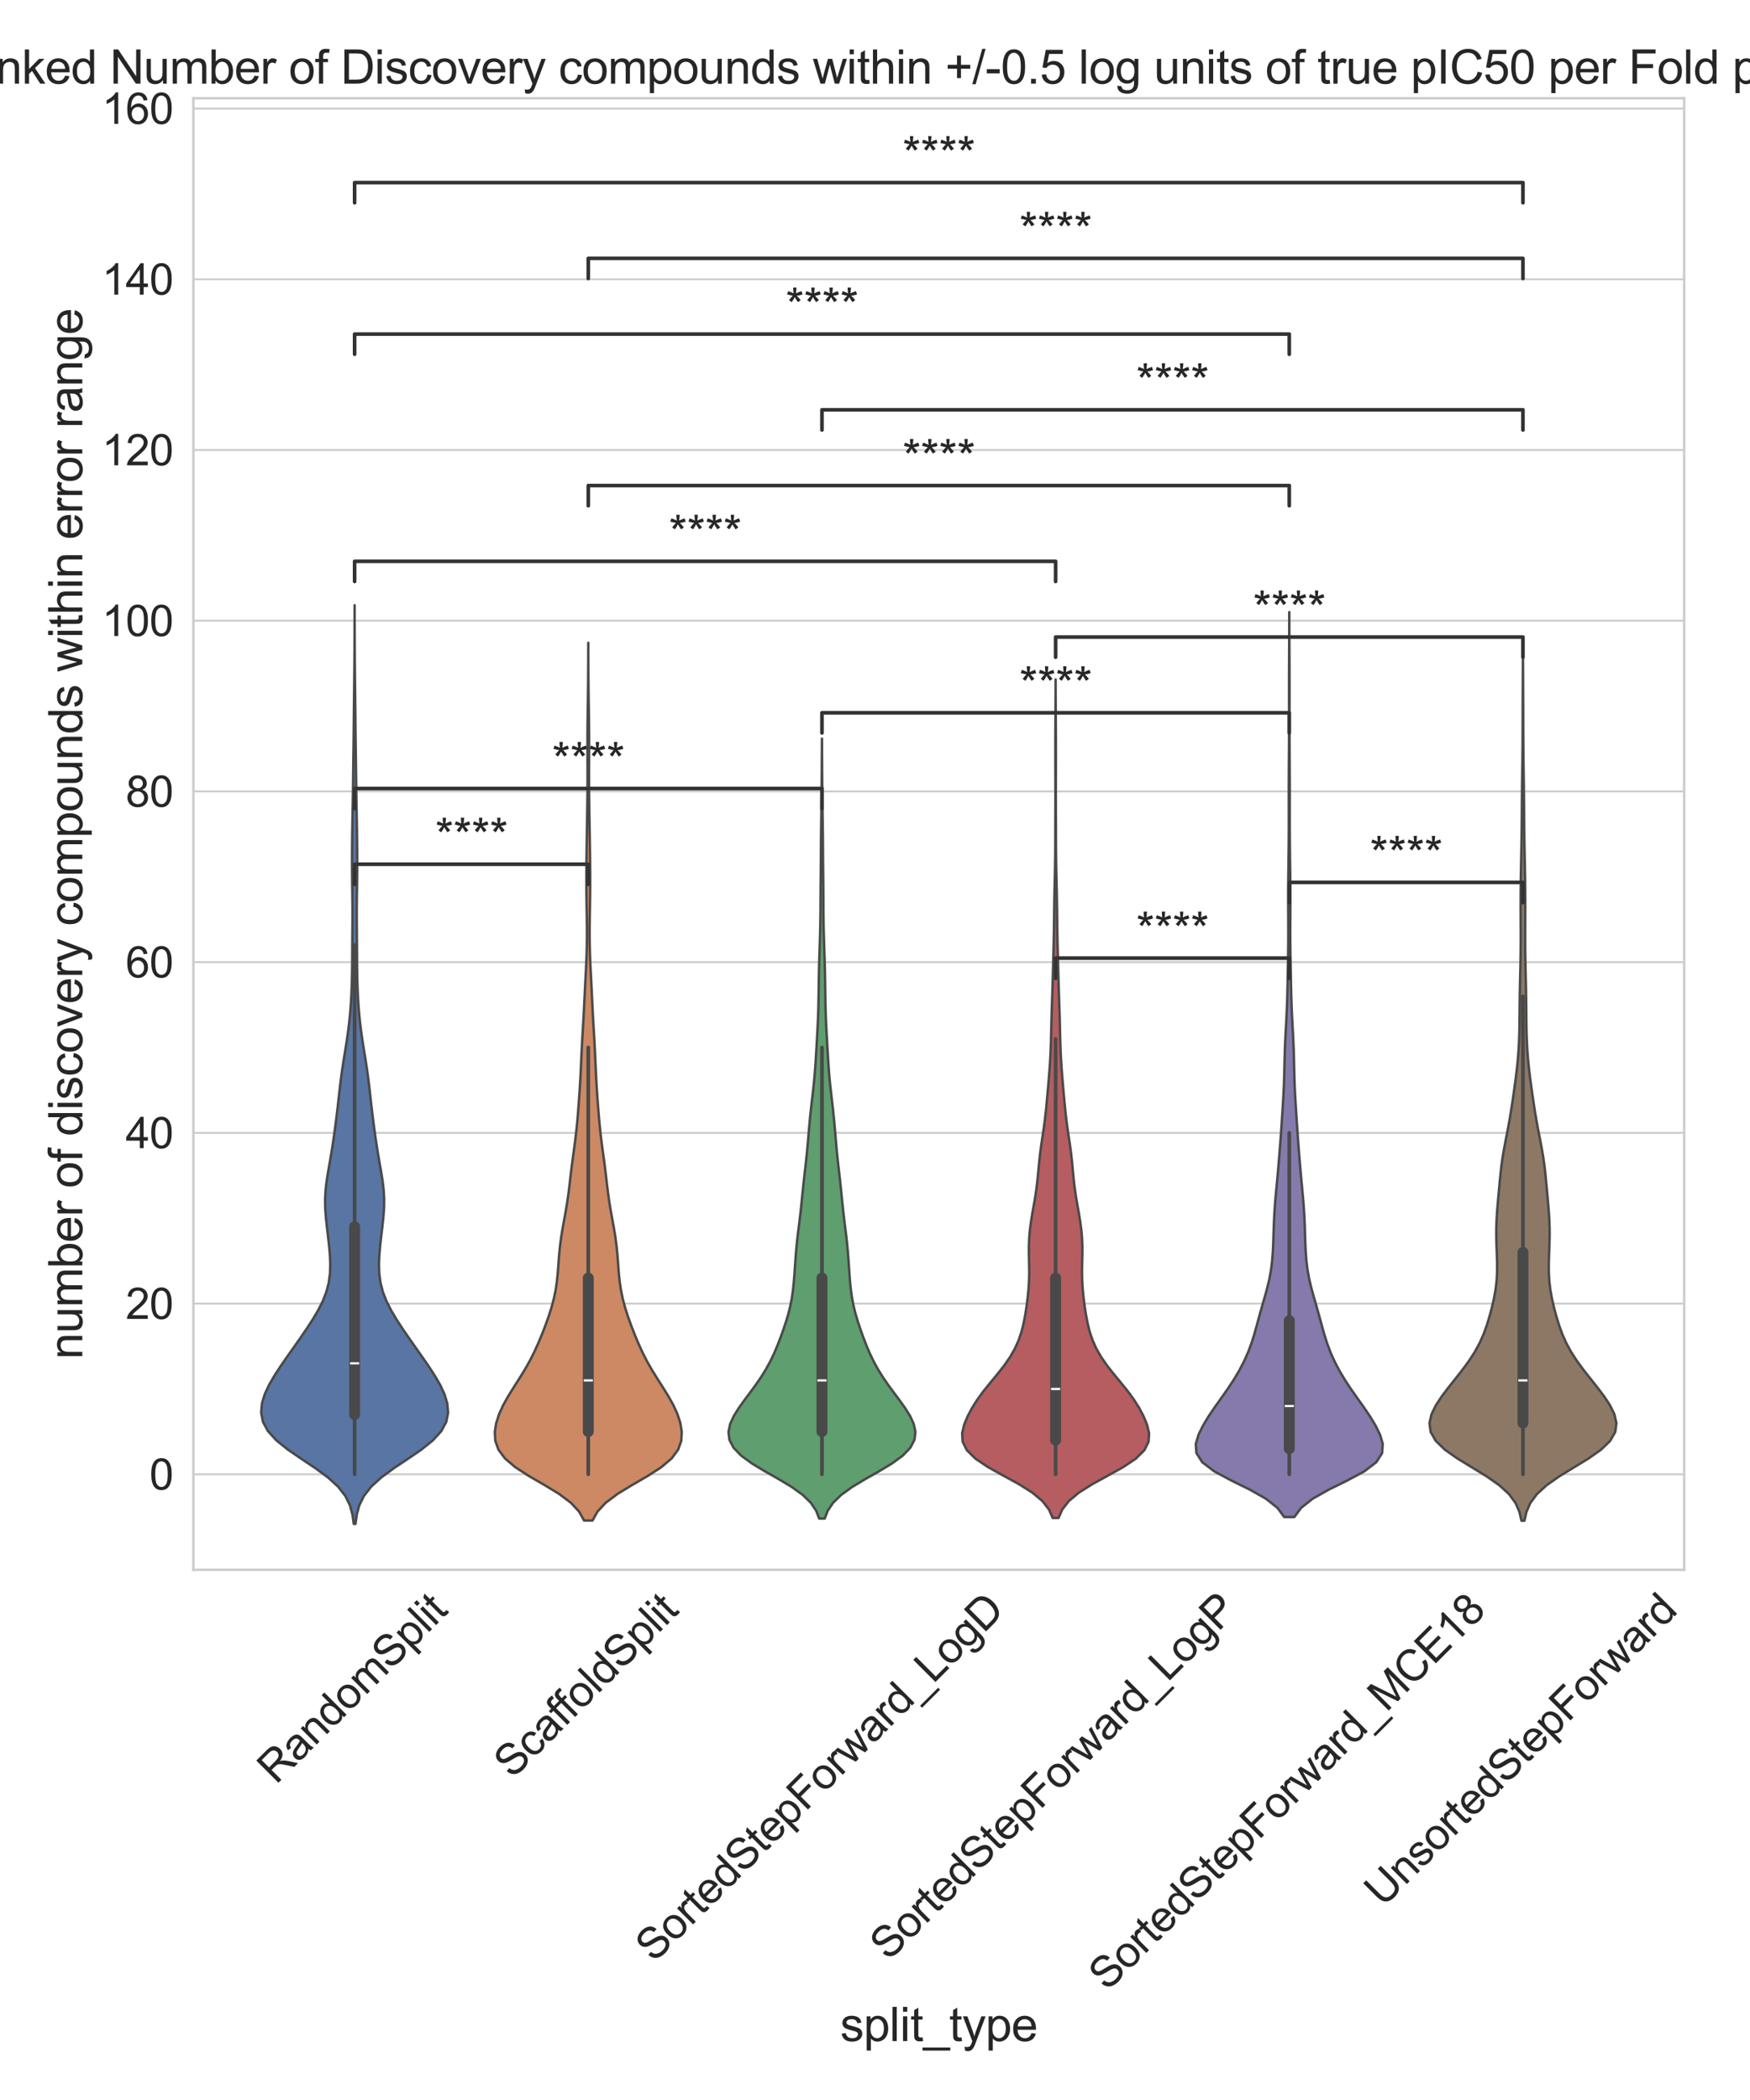 <?xml version="1.0" encoding="utf-8" standalone="no"?>
<!DOCTYPE svg PUBLIC "-//W3C//DTD SVG 1.1//EN"
  "http://www.w3.org/Graphics/SVG/1.1/DTD/svg11.dtd">
<svg xmlns:xlink="http://www.w3.org/1999/xlink" width="720pt" height="864pt" viewBox="0 0 720 864" xmlns="http://www.w3.org/2000/svg" version="1.1">
 <defs>
  <style type="text/css">*{stroke-linejoin: round; stroke-linecap: butt}</style>
 </defs>
 <g id="figure_1">
  <g id="patch_1">
   <path d="M 0 864 
L 720 864 
L 720 0 
L 0 0 
z
" style="fill: #ffffff"/>
  </g>
  <g id="axes_1">
   <g id="patch_2">
    <path d="M 79.566 645.866 
L 692.918 645.866 
L 692.918 40.416 
L 79.566 40.416 
z
" style="fill: #ffffff"/>
   </g>
   <g id="matplotlib.axis_1">
    <g id="xtick_1">
     <g id="text_1">
      <!-- RandomSplit -->
      <g style="fill: #262626" transform="translate(113.57 734.472) rotate(-45) scale(0.176 -0.176)">
       <defs>
        <path id="ArialMT-52" d="M 503 0 
L 503 4581 
L 2534 4581 
Q 3147 4581 3465 4457 
Q 3784 4334 3975 4021 
Q 4166 3709 4166 3331 
Q 4166 2844 3850 2509 
Q 3534 2175 2875 2084 
Q 3116 1969 3241 1856 
Q 3506 1613 3744 1247 
L 4541 0 
L 3778 0 
L 3172 953 
Q 2906 1366 2734 1584 
Q 2563 1803 2427 1890 
Q 2291 1978 2150 2013 
Q 2047 2034 1813 2034 
L 1109 2034 
L 1109 0 
L 503 0 
z
M 1109 2559 
L 2413 2559 
Q 2828 2559 3062 2645 
Q 3297 2731 3419 2920 
Q 3541 3109 3541 3331 
Q 3541 3656 3305 3865 
Q 3069 4075 2559 4075 
L 1109 4075 
L 1109 2559 
z
" transform="scale(0.016)"/>
        <path id="ArialMT-61" d="M 2588 409 
Q 2275 144 1986 34 
Q 1697 -75 1366 -75 
Q 819 -75 525 192 
Q 231 459 231 875 
Q 231 1119 342 1320 
Q 453 1522 633 1644 
Q 813 1766 1038 1828 
Q 1203 1872 1538 1913 
Q 2219 1994 2541 2106 
Q 2544 2222 2544 2253 
Q 2544 2597 2384 2738 
Q 2169 2928 1744 2928 
Q 1347 2928 1158 2789 
Q 969 2650 878 2297 
L 328 2372 
Q 403 2725 575 2942 
Q 747 3159 1072 3276 
Q 1397 3394 1825 3394 
Q 2250 3394 2515 3294 
Q 2781 3194 2906 3042 
Q 3031 2891 3081 2659 
Q 3109 2516 3109 2141 
L 3109 1391 
Q 3109 606 3145 398 
Q 3181 191 3288 0 
L 2700 0 
Q 2613 175 2588 409 
z
M 2541 1666 
Q 2234 1541 1622 1453 
Q 1275 1403 1131 1340 
Q 988 1278 909 1158 
Q 831 1038 831 891 
Q 831 666 1001 516 
Q 1172 366 1500 366 
Q 1825 366 2078 508 
Q 2331 650 2450 897 
Q 2541 1088 2541 1459 
L 2541 1666 
z
" transform="scale(0.016)"/>
        <path id="ArialMT-6e" d="M 422 0 
L 422 3319 
L 928 3319 
L 928 2847 
Q 1294 3394 1984 3394 
Q 2284 3394 2536 3286 
Q 2788 3178 2913 3003 
Q 3038 2828 3088 2588 
Q 3119 2431 3119 2041 
L 3119 0 
L 2556 0 
L 2556 2019 
Q 2556 2363 2490 2533 
Q 2425 2703 2258 2804 
Q 2091 2906 1866 2906 
Q 1506 2906 1245 2678 
Q 984 2450 984 1813 
L 984 0 
L 422 0 
z
" transform="scale(0.016)"/>
        <path id="ArialMT-64" d="M 2575 0 
L 2575 419 
Q 2259 -75 1647 -75 
Q 1250 -75 917 144 
Q 584 363 401 755 
Q 219 1147 219 1656 
Q 219 2153 384 2558 
Q 550 2963 881 3178 
Q 1213 3394 1622 3394 
Q 1922 3394 2156 3267 
Q 2391 3141 2538 2938 
L 2538 4581 
L 3097 4581 
L 3097 0 
L 2575 0 
z
M 797 1656 
Q 797 1019 1065 703 
Q 1334 388 1700 388 
Q 2069 388 2326 689 
Q 2584 991 2584 1609 
Q 2584 2291 2321 2609 
Q 2059 2928 1675 2928 
Q 1300 2928 1048 2622 
Q 797 2316 797 1656 
z
" transform="scale(0.016)"/>
        <path id="ArialMT-6f" d="M 213 1659 
Q 213 2581 725 3025 
Q 1153 3394 1769 3394 
Q 2453 3394 2887 2945 
Q 3322 2497 3322 1706 
Q 3322 1066 3130 698 
Q 2938 331 2570 128 
Q 2203 -75 1769 -75 
Q 1072 -75 642 372 
Q 213 819 213 1659 
z
M 791 1659 
Q 791 1022 1069 705 
Q 1347 388 1769 388 
Q 2188 388 2466 706 
Q 2744 1025 2744 1678 
Q 2744 2294 2464 2611 
Q 2184 2928 1769 2928 
Q 1347 2928 1069 2612 
Q 791 2297 791 1659 
z
" transform="scale(0.016)"/>
        <path id="ArialMT-6d" d="M 422 0 
L 422 3319 
L 925 3319 
L 925 2853 
Q 1081 3097 1340 3245 
Q 1600 3394 1931 3394 
Q 2300 3394 2536 3241 
Q 2772 3088 2869 2813 
Q 3263 3394 3894 3394 
Q 4388 3394 4653 3120 
Q 4919 2847 4919 2278 
L 4919 0 
L 4359 0 
L 4359 2091 
Q 4359 2428 4304 2576 
Q 4250 2725 4106 2815 
Q 3963 2906 3769 2906 
Q 3419 2906 3187 2673 
Q 2956 2441 2956 1928 
L 2956 0 
L 2394 0 
L 2394 2156 
Q 2394 2531 2256 2718 
Q 2119 2906 1806 2906 
Q 1569 2906 1367 2781 
Q 1166 2656 1075 2415 
Q 984 2175 984 1722 
L 984 0 
L 422 0 
z
" transform="scale(0.016)"/>
        <path id="ArialMT-53" d="M 288 1472 
L 859 1522 
Q 900 1178 1048 958 
Q 1197 738 1509 602 
Q 1822 466 2213 466 
Q 2559 466 2825 569 
Q 3091 672 3220 851 
Q 3350 1031 3350 1244 
Q 3350 1459 3225 1620 
Q 3100 1781 2813 1891 
Q 2628 1963 1997 2114 
Q 1366 2266 1113 2400 
Q 784 2572 623 2826 
Q 463 3081 463 3397 
Q 463 3744 659 4045 
Q 856 4347 1234 4503 
Q 1613 4659 2075 4659 
Q 2584 4659 2973 4495 
Q 3363 4331 3572 4012 
Q 3781 3694 3797 3291 
L 3216 3247 
Q 3169 3681 2898 3903 
Q 2628 4125 2100 4125 
Q 1550 4125 1298 3923 
Q 1047 3722 1047 3438 
Q 1047 3191 1225 3031 
Q 1400 2872 2139 2705 
Q 2878 2538 3153 2413 
Q 3553 2228 3743 1945 
Q 3934 1663 3934 1294 
Q 3934 928 3725 604 
Q 3516 281 3123 101 
Q 2731 -78 2241 -78 
Q 1619 -78 1198 103 
Q 778 284 539 648 
Q 300 1013 288 1472 
z
" transform="scale(0.016)"/>
        <path id="ArialMT-70" d="M 422 -1272 
L 422 3319 
L 934 3319 
L 934 2888 
Q 1116 3141 1344 3267 
Q 1572 3394 1897 3394 
Q 2322 3394 2647 3175 
Q 2972 2956 3137 2557 
Q 3303 2159 3303 1684 
Q 3303 1175 3120 767 
Q 2938 359 2589 142 
Q 2241 -75 1856 -75 
Q 1575 -75 1351 44 
Q 1128 163 984 344 
L 984 -1272 
L 422 -1272 
z
M 931 1641 
Q 931 1000 1190 694 
Q 1450 388 1819 388 
Q 2194 388 2461 705 
Q 2728 1022 2728 1688 
Q 2728 2322 2467 2637 
Q 2206 2953 1844 2953 
Q 1484 2953 1207 2617 
Q 931 2281 931 1641 
z
" transform="scale(0.016)"/>
        <path id="ArialMT-6c" d="M 409 0 
L 409 4581 
L 972 4581 
L 972 0 
L 409 0 
z
" transform="scale(0.016)"/>
        <path id="ArialMT-69" d="M 425 3934 
L 425 4581 
L 988 4581 
L 988 3934 
L 425 3934 
z
M 425 0 
L 425 3319 
L 988 3319 
L 988 0 
L 425 0 
z
" transform="scale(0.016)"/>
        <path id="ArialMT-74" d="M 1650 503 
L 1731 6 
Q 1494 -44 1306 -44 
Q 1000 -44 831 53 
Q 663 150 594 308 
Q 525 466 525 972 
L 525 2881 
L 113 2881 
L 113 3319 
L 525 3319 
L 525 4141 
L 1084 4478 
L 1084 3319 
L 1650 3319 
L 1650 2881 
L 1084 2881 
L 1084 941 
Q 1084 700 1114 631 
Q 1144 563 1211 522 
Q 1278 481 1403 481 
Q 1497 481 1650 503 
z
" transform="scale(0.016)"/>
       </defs>
       <use xlink:href="#ArialMT-52"/>
       <use xlink:href="#ArialMT-61" transform="translate(72.217 0)"/>
       <use xlink:href="#ArialMT-6e" transform="translate(127.832 0)"/>
       <use xlink:href="#ArialMT-64" transform="translate(183.447 0)"/>
       <use xlink:href="#ArialMT-6f" transform="translate(239.062 0)"/>
       <use xlink:href="#ArialMT-6d" transform="translate(294.678 0)"/>
       <use xlink:href="#ArialMT-53" transform="translate(377.979 0)"/>
       <use xlink:href="#ArialMT-70" transform="translate(444.678 0)"/>
       <use xlink:href="#ArialMT-6c" transform="translate(500.293 0)"/>
       <use xlink:href="#ArialMT-69" transform="translate(522.51 0)"/>
       <use xlink:href="#ArialMT-74" transform="translate(544.727 0)"/>
      </g>
     </g>
    </g>
    <g id="xtick_2">
     <g id="text_2">
      <!-- ScaffoldSplit -->
      <g style="fill: #262626" transform="translate(210.851 732.183) rotate(-45) scale(0.176 -0.176)">
       <defs>
        <path id="ArialMT-63" d="M 2588 1216 
L 3141 1144 
Q 3050 572 2676 248 
Q 2303 -75 1759 -75 
Q 1078 -75 664 370 
Q 250 816 250 1647 
Q 250 2184 428 2587 
Q 606 2991 970 3192 
Q 1334 3394 1763 3394 
Q 2303 3394 2647 3120 
Q 2991 2847 3088 2344 
L 2541 2259 
Q 2463 2594 2264 2762 
Q 2066 2931 1784 2931 
Q 1359 2931 1093 2626 
Q 828 2322 828 1663 
Q 828 994 1084 691 
Q 1341 388 1753 388 
Q 2084 388 2306 591 
Q 2528 794 2588 1216 
z
" transform="scale(0.016)"/>
        <path id="ArialMT-66" d="M 556 0 
L 556 2881 
L 59 2881 
L 59 3319 
L 556 3319 
L 556 3672 
Q 556 4006 616 4169 
Q 697 4388 901 4523 
Q 1106 4659 1475 4659 
Q 1713 4659 2000 4603 
L 1916 4113 
Q 1741 4144 1584 4144 
Q 1328 4144 1222 4034 
Q 1116 3925 1116 3625 
L 1116 3319 
L 1763 3319 
L 1763 2881 
L 1116 2881 
L 1116 0 
L 556 0 
z
" transform="scale(0.016)"/>
       </defs>
       <use xlink:href="#ArialMT-53"/>
       <use xlink:href="#ArialMT-63" transform="translate(66.699 0)"/>
       <use xlink:href="#ArialMT-61" transform="translate(116.699 0)"/>
       <use xlink:href="#ArialMT-66" transform="translate(172.314 0)"/>
       <use xlink:href="#ArialMT-66" transform="translate(198.348 0)"/>
       <use xlink:href="#ArialMT-6f" transform="translate(226.131 0)"/>
       <use xlink:href="#ArialMT-6c" transform="translate(281.746 0)"/>
       <use xlink:href="#ArialMT-64" transform="translate(303.963 0)"/>
       <use xlink:href="#ArialMT-53" transform="translate(359.578 0)"/>
       <use xlink:href="#ArialMT-70" transform="translate(426.277 0)"/>
       <use xlink:href="#ArialMT-6c" transform="translate(481.893 0)"/>
       <use xlink:href="#ArialMT-69" transform="translate(504.109 0)"/>
       <use xlink:href="#ArialMT-74" transform="translate(526.326 0)"/>
      </g>
     </g>
    </g>
    <g id="xtick_3">
     <g id="text_3">
      <!-- SortedStepForward_LogD -->
      <g style="fill: #262626" transform="translate(269.107 807.799) rotate(-45) scale(0.176 -0.176)">
       <defs>
        <path id="ArialMT-72" d="M 416 0 
L 416 3319 
L 922 3319 
L 922 2816 
Q 1116 3169 1280 3281 
Q 1444 3394 1641 3394 
Q 1925 3394 2219 3213 
L 2025 2691 
Q 1819 2813 1613 2813 
Q 1428 2813 1281 2702 
Q 1134 2591 1072 2394 
Q 978 2094 978 1738 
L 978 0 
L 416 0 
z
" transform="scale(0.016)"/>
        <path id="ArialMT-65" d="M 2694 1069 
L 3275 997 
Q 3138 488 2766 206 
Q 2394 -75 1816 -75 
Q 1088 -75 661 373 
Q 234 822 234 1631 
Q 234 2469 665 2931 
Q 1097 3394 1784 3394 
Q 2450 3394 2872 2941 
Q 3294 2488 3294 1666 
Q 3294 1616 3291 1516 
L 816 1516 
Q 847 969 1125 678 
Q 1403 388 1819 388 
Q 2128 388 2347 550 
Q 2566 713 2694 1069 
z
M 847 1978 
L 2700 1978 
Q 2663 2397 2488 2606 
Q 2219 2931 1791 2931 
Q 1403 2931 1139 2672 
Q 875 2413 847 1978 
z
" transform="scale(0.016)"/>
        <path id="ArialMT-46" d="M 525 0 
L 525 4581 
L 3616 4581 
L 3616 4041 
L 1131 4041 
L 1131 2622 
L 3281 2622 
L 3281 2081 
L 1131 2081 
L 1131 0 
L 525 0 
z
" transform="scale(0.016)"/>
        <path id="ArialMT-77" d="M 1034 0 
L 19 3319 
L 600 3319 
L 1128 1403 
L 1325 691 
Q 1338 744 1497 1375 
L 2025 3319 
L 2603 3319 
L 3100 1394 
L 3266 759 
L 3456 1400 
L 4025 3319 
L 4572 3319 
L 3534 0 
L 2950 0 
L 2422 1988 
L 2294 2553 
L 1622 0 
L 1034 0 
z
" transform="scale(0.016)"/>
        <path id="ArialMT-5f" d="M -97 -1272 
L -97 -866 
L 3631 -866 
L 3631 -1272 
L -97 -1272 
z
" transform="scale(0.016)"/>
        <path id="ArialMT-4c" d="M 469 0 
L 469 4581 
L 1075 4581 
L 1075 541 
L 3331 541 
L 3331 0 
L 469 0 
z
" transform="scale(0.016)"/>
        <path id="ArialMT-67" d="M 319 -275 
L 866 -356 
Q 900 -609 1056 -725 
Q 1266 -881 1628 -881 
Q 2019 -881 2231 -725 
Q 2444 -569 2519 -288 
Q 2563 -116 2559 434 
Q 2191 0 1641 0 
Q 956 0 581 494 
Q 206 988 206 1678 
Q 206 2153 378 2554 
Q 550 2956 876 3175 
Q 1203 3394 1644 3394 
Q 2231 3394 2613 2919 
L 2613 3319 
L 3131 3319 
L 3131 450 
Q 3131 -325 2973 -648 
Q 2816 -972 2473 -1159 
Q 2131 -1347 1631 -1347 
Q 1038 -1347 672 -1080 
Q 306 -813 319 -275 
z
M 784 1719 
Q 784 1066 1043 766 
Q 1303 466 1694 466 
Q 2081 466 2343 764 
Q 2606 1063 2606 1700 
Q 2606 2309 2336 2618 
Q 2066 2928 1684 2928 
Q 1309 2928 1046 2623 
Q 784 2319 784 1719 
z
" transform="scale(0.016)"/>
        <path id="ArialMT-44" d="M 494 0 
L 494 4581 
L 2072 4581 
Q 2606 4581 2888 4516 
Q 3281 4425 3559 4188 
Q 3922 3881 4101 3404 
Q 4281 2928 4281 2316 
Q 4281 1794 4159 1391 
Q 4038 988 3847 723 
Q 3656 459 3429 307 
Q 3203 156 2883 78 
Q 2563 0 2147 0 
L 494 0 
z
M 1100 541 
L 2078 541 
Q 2531 541 2789 625 
Q 3047 709 3200 863 
Q 3416 1078 3536 1442 
Q 3656 1806 3656 2325 
Q 3656 3044 3420 3430 
Q 3184 3816 2847 3947 
Q 2603 4041 2063 4041 
L 1100 4041 
L 1100 541 
z
" transform="scale(0.016)"/>
       </defs>
       <use xlink:href="#ArialMT-53"/>
       <use xlink:href="#ArialMT-6f" transform="translate(66.699 0)"/>
       <use xlink:href="#ArialMT-72" transform="translate(122.314 0)"/>
       <use xlink:href="#ArialMT-74" transform="translate(155.615 0)"/>
       <use xlink:href="#ArialMT-65" transform="translate(183.398 0)"/>
       <use xlink:href="#ArialMT-64" transform="translate(239.014 0)"/>
       <use xlink:href="#ArialMT-53" transform="translate(294.629 0)"/>
       <use xlink:href="#ArialMT-74" transform="translate(361.328 0)"/>
       <use xlink:href="#ArialMT-65" transform="translate(389.111 0)"/>
       <use xlink:href="#ArialMT-70" transform="translate(444.727 0)"/>
       <use xlink:href="#ArialMT-46" transform="translate(500.342 0)"/>
       <use xlink:href="#ArialMT-6f" transform="translate(561.426 0)"/>
       <use xlink:href="#ArialMT-72" transform="translate(617.041 0)"/>
       <use xlink:href="#ArialMT-77" transform="translate(650.342 0)"/>
       <use xlink:href="#ArialMT-61" transform="translate(722.559 0)"/>
       <use xlink:href="#ArialMT-72" transform="translate(778.174 0)"/>
       <use xlink:href="#ArialMT-64" transform="translate(811.475 0)"/>
       <use xlink:href="#ArialMT-5f" transform="translate(867.09 0)"/>
       <use xlink:href="#ArialMT-4c" transform="translate(922.705 0)"/>
       <use xlink:href="#ArialMT-6f" transform="translate(978.32 0)"/>
       <use xlink:href="#ArialMT-67" transform="translate(1033.936 0)"/>
       <use xlink:href="#ArialMT-44" transform="translate(1089.551 0)"/>
      </g>
     </g>
    </g>
    <g id="xtick_4">
     <g id="text_4">
      <!-- SortedStepForward_LogP -->
      <g style="fill: #262626" transform="translate(365.587 807.112) rotate(-45) scale(0.176 -0.176)">
       <defs>
        <path id="ArialMT-50" d="M 494 0 
L 494 4581 
L 2222 4581 
Q 2678 4581 2919 4538 
Q 3256 4481 3484 4323 
Q 3713 4166 3852 3881 
Q 3991 3597 3991 3256 
Q 3991 2672 3619 2267 
Q 3247 1863 2275 1863 
L 1100 1863 
L 1100 0 
L 494 0 
z
M 1100 2403 
L 2284 2403 
Q 2872 2403 3119 2622 
Q 3366 2841 3366 3238 
Q 3366 3525 3220 3729 
Q 3075 3934 2838 4000 
Q 2684 4041 2272 4041 
L 1100 4041 
L 1100 2403 
z
" transform="scale(0.016)"/>
       </defs>
       <use xlink:href="#ArialMT-53"/>
       <use xlink:href="#ArialMT-6f" transform="translate(66.699 0)"/>
       <use xlink:href="#ArialMT-72" transform="translate(122.314 0)"/>
       <use xlink:href="#ArialMT-74" transform="translate(155.615 0)"/>
       <use xlink:href="#ArialMT-65" transform="translate(183.398 0)"/>
       <use xlink:href="#ArialMT-64" transform="translate(239.014 0)"/>
       <use xlink:href="#ArialMT-53" transform="translate(294.629 0)"/>
       <use xlink:href="#ArialMT-74" transform="translate(361.328 0)"/>
       <use xlink:href="#ArialMT-65" transform="translate(389.111 0)"/>
       <use xlink:href="#ArialMT-70" transform="translate(444.727 0)"/>
       <use xlink:href="#ArialMT-46" transform="translate(500.342 0)"/>
       <use xlink:href="#ArialMT-6f" transform="translate(561.426 0)"/>
       <use xlink:href="#ArialMT-72" transform="translate(617.041 0)"/>
       <use xlink:href="#ArialMT-77" transform="translate(650.342 0)"/>
       <use xlink:href="#ArialMT-61" transform="translate(722.559 0)"/>
       <use xlink:href="#ArialMT-72" transform="translate(778.174 0)"/>
       <use xlink:href="#ArialMT-64" transform="translate(811.475 0)"/>
       <use xlink:href="#ArialMT-5f" transform="translate(867.09 0)"/>
       <use xlink:href="#ArialMT-4c" transform="translate(922.705 0)"/>
       <use xlink:href="#ArialMT-6f" transform="translate(978.32 0)"/>
       <use xlink:href="#ArialMT-67" transform="translate(1033.936 0)"/>
       <use xlink:href="#ArialMT-50" transform="translate(1089.551 0)"/>
      </g>
     </g>
    </g>
    <g id="xtick_5">
     <g id="text_5">
      <!-- SortedStepForward_MCE18 -->
      <g style="fill: #262626" transform="translate(455.58 819.546) rotate(-45) scale(0.176 -0.176)">
       <defs>
        <path id="ArialMT-4d" d="M 475 0 
L 475 4581 
L 1388 4581 
L 2472 1338 
Q 2622 884 2691 659 
Q 2769 909 2934 1394 
L 4031 4581 
L 4847 4581 
L 4847 0 
L 4263 0 
L 4263 3834 
L 2931 0 
L 2384 0 
L 1059 3900 
L 1059 0 
L 475 0 
z
" transform="scale(0.016)"/>
        <path id="ArialMT-43" d="M 3763 1606 
L 4369 1453 
Q 4178 706 3683 314 
Q 3188 -78 2472 -78 
Q 1731 -78 1267 223 
Q 803 525 561 1097 
Q 319 1669 319 2325 
Q 319 3041 592 3573 
Q 866 4106 1370 4382 
Q 1875 4659 2481 4659 
Q 3169 4659 3637 4309 
Q 4106 3959 4291 3325 
L 3694 3184 
Q 3534 3684 3231 3912 
Q 2928 4141 2469 4141 
Q 1941 4141 1586 3887 
Q 1231 3634 1087 3207 
Q 944 2781 944 2328 
Q 944 1744 1114 1308 
Q 1284 872 1643 656 
Q 2003 441 2422 441 
Q 2931 441 3284 734 
Q 3638 1028 3763 1606 
z
" transform="scale(0.016)"/>
        <path id="ArialMT-45" d="M 506 0 
L 506 4581 
L 3819 4581 
L 3819 4041 
L 1113 4041 
L 1113 2638 
L 3647 2638 
L 3647 2100 
L 1113 2100 
L 1113 541 
L 3925 541 
L 3925 0 
L 506 0 
z
" transform="scale(0.016)"/>
        <path id="ArialMT-31" d="M 2384 0 
L 1822 0 
L 1822 3584 
Q 1619 3391 1289 3197 
Q 959 3003 697 2906 
L 697 3450 
Q 1169 3672 1522 3987 
Q 1875 4303 2022 4600 
L 2384 4600 
L 2384 0 
z
" transform="scale(0.016)"/>
        <path id="ArialMT-38" d="M 1131 2484 
Q 781 2613 612 2850 
Q 444 3088 444 3419 
Q 444 3919 803 4259 
Q 1163 4600 1759 4600 
Q 2359 4600 2725 4251 
Q 3091 3903 3091 3403 
Q 3091 3084 2923 2848 
Q 2756 2613 2416 2484 
Q 2838 2347 3058 2040 
Q 3278 1734 3278 1309 
Q 3278 722 2862 322 
Q 2447 -78 1769 -78 
Q 1091 -78 675 323 
Q 259 725 259 1325 
Q 259 1772 486 2073 
Q 713 2375 1131 2484 
z
M 1019 3438 
Q 1019 3113 1228 2906 
Q 1438 2700 1772 2700 
Q 2097 2700 2305 2904 
Q 2513 3109 2513 3406 
Q 2513 3716 2298 3927 
Q 2084 4138 1766 4138 
Q 1444 4138 1231 3931 
Q 1019 3725 1019 3438 
z
M 838 1322 
Q 838 1081 952 856 
Q 1066 631 1291 507 
Q 1516 384 1775 384 
Q 2178 384 2440 643 
Q 2703 903 2703 1303 
Q 2703 1709 2433 1975 
Q 2163 2241 1756 2241 
Q 1359 2241 1098 1978 
Q 838 1716 838 1322 
z
" transform="scale(0.016)"/>
       </defs>
       <use xlink:href="#ArialMT-53"/>
       <use xlink:href="#ArialMT-6f" transform="translate(66.699 0)"/>
       <use xlink:href="#ArialMT-72" transform="translate(122.314 0)"/>
       <use xlink:href="#ArialMT-74" transform="translate(155.615 0)"/>
       <use xlink:href="#ArialMT-65" transform="translate(183.398 0)"/>
       <use xlink:href="#ArialMT-64" transform="translate(239.014 0)"/>
       <use xlink:href="#ArialMT-53" transform="translate(294.629 0)"/>
       <use xlink:href="#ArialMT-74" transform="translate(361.328 0)"/>
       <use xlink:href="#ArialMT-65" transform="translate(389.111 0)"/>
       <use xlink:href="#ArialMT-70" transform="translate(444.727 0)"/>
       <use xlink:href="#ArialMT-46" transform="translate(500.342 0)"/>
       <use xlink:href="#ArialMT-6f" transform="translate(561.426 0)"/>
       <use xlink:href="#ArialMT-72" transform="translate(617.041 0)"/>
       <use xlink:href="#ArialMT-77" transform="translate(650.342 0)"/>
       <use xlink:href="#ArialMT-61" transform="translate(722.559 0)"/>
       <use xlink:href="#ArialMT-72" transform="translate(778.174 0)"/>
       <use xlink:href="#ArialMT-64" transform="translate(811.475 0)"/>
       <use xlink:href="#ArialMT-5f" transform="translate(867.09 0)"/>
       <use xlink:href="#ArialMT-4d" transform="translate(922.705 0)"/>
       <use xlink:href="#ArialMT-43" transform="translate(1006.006 0)"/>
       <use xlink:href="#ArialMT-45" transform="translate(1078.223 0)"/>
       <use xlink:href="#ArialMT-31" transform="translate(1144.922 0)"/>
       <use xlink:href="#ArialMT-38" transform="translate(1200.537 0)"/>
      </g>
     </g>
    </g>
    <g id="xtick_6">
     <g id="text_6">
      <!-- UnsortedStepForward -->
      <g style="fill: #262626" transform="translate(569.01 784.958) rotate(-45) scale(0.176 -0.176)">
       <defs>
        <path id="ArialMT-55" d="M 3500 4581 
L 4106 4581 
L 4106 1934 
Q 4106 1244 3950 837 
Q 3794 431 3386 176 
Q 2978 -78 2316 -78 
Q 1672 -78 1262 144 
Q 853 366 678 786 
Q 503 1206 503 1934 
L 503 4581 
L 1109 4581 
L 1109 1938 
Q 1109 1341 1220 1058 
Q 1331 775 1601 622 
Q 1872 469 2263 469 
Q 2931 469 3215 772 
Q 3500 1075 3500 1938 
L 3500 4581 
z
" transform="scale(0.016)"/>
        <path id="ArialMT-73" d="M 197 991 
L 753 1078 
Q 800 744 1014 566 
Q 1228 388 1613 388 
Q 2000 388 2187 545 
Q 2375 703 2375 916 
Q 2375 1106 2209 1216 
Q 2094 1291 1634 1406 
Q 1016 1563 777 1677 
Q 538 1791 414 1992 
Q 291 2194 291 2438 
Q 291 2659 392 2848 
Q 494 3038 669 3163 
Q 800 3259 1026 3326 
Q 1253 3394 1513 3394 
Q 1903 3394 2198 3281 
Q 2494 3169 2634 2976 
Q 2775 2784 2828 2463 
L 2278 2388 
Q 2241 2644 2061 2787 
Q 1881 2931 1553 2931 
Q 1166 2931 1000 2803 
Q 834 2675 834 2503 
Q 834 2394 903 2306 
Q 972 2216 1119 2156 
Q 1203 2125 1616 2013 
Q 2213 1853 2448 1751 
Q 2684 1650 2818 1456 
Q 2953 1263 2953 975 
Q 2953 694 2789 445 
Q 2625 197 2315 61 
Q 2006 -75 1616 -75 
Q 969 -75 630 194 
Q 291 463 197 991 
z
" transform="scale(0.016)"/>
       </defs>
       <use xlink:href="#ArialMT-55"/>
       <use xlink:href="#ArialMT-6e" transform="translate(72.217 0)"/>
       <use xlink:href="#ArialMT-73" transform="translate(127.832 0)"/>
       <use xlink:href="#ArialMT-6f" transform="translate(177.832 0)"/>
       <use xlink:href="#ArialMT-72" transform="translate(233.447 0)"/>
       <use xlink:href="#ArialMT-74" transform="translate(266.748 0)"/>
       <use xlink:href="#ArialMT-65" transform="translate(294.531 0)"/>
       <use xlink:href="#ArialMT-64" transform="translate(350.146 0)"/>
       <use xlink:href="#ArialMT-53" transform="translate(405.762 0)"/>
       <use xlink:href="#ArialMT-74" transform="translate(472.461 0)"/>
       <use xlink:href="#ArialMT-65" transform="translate(500.244 0)"/>
       <use xlink:href="#ArialMT-70" transform="translate(555.859 0)"/>
       <use xlink:href="#ArialMT-46" transform="translate(611.475 0)"/>
       <use xlink:href="#ArialMT-6f" transform="translate(672.559 0)"/>
       <use xlink:href="#ArialMT-72" transform="translate(728.174 0)"/>
       <use xlink:href="#ArialMT-77" transform="translate(761.475 0)"/>
       <use xlink:href="#ArialMT-61" transform="translate(833.691 0)"/>
       <use xlink:href="#ArialMT-72" transform="translate(889.307 0)"/>
       <use xlink:href="#ArialMT-64" transform="translate(922.607 0)"/>
      </g>
     </g>
    </g>
    <g id="text_7">
     <!-- split_type -->
     <g style="fill: #262626" transform="translate(345.688 839.762) scale(0.192 -0.192)">
      <defs>
       <path id="ArialMT-79" d="M 397 -1278 
L 334 -750 
Q 519 -800 656 -800 
Q 844 -800 956 -737 
Q 1069 -675 1141 -563 
Q 1194 -478 1313 -144 
Q 1328 -97 1363 -6 
L 103 3319 
L 709 3319 
L 1400 1397 
Q 1534 1031 1641 628 
Q 1738 1016 1872 1384 
L 2581 3319 
L 3144 3319 
L 1881 -56 
Q 1678 -603 1566 -809 
Q 1416 -1088 1222 -1217 
Q 1028 -1347 759 -1347 
Q 597 -1347 397 -1278 
z
" transform="scale(0.016)"/>
      </defs>
      <use xlink:href="#ArialMT-73"/>
      <use xlink:href="#ArialMT-70" transform="translate(50 0)"/>
      <use xlink:href="#ArialMT-6c" transform="translate(105.615 0)"/>
      <use xlink:href="#ArialMT-69" transform="translate(127.832 0)"/>
      <use xlink:href="#ArialMT-74" transform="translate(150.049 0)"/>
      <use xlink:href="#ArialMT-5f" transform="translate(177.832 0)"/>
      <use xlink:href="#ArialMT-74" transform="translate(233.447 0)"/>
      <use xlink:href="#ArialMT-79" transform="translate(261.23 0)"/>
      <use xlink:href="#ArialMT-70" transform="translate(311.23 0)"/>
      <use xlink:href="#ArialMT-65" transform="translate(366.846 0)"/>
     </g>
    </g>
   </g>
   <g id="matplotlib.axis_2">
    <g id="ytick_1">
     <g id="line2d_1">
      <path d="M 79.566 606.572 
L 692.918 606.572 
" clip-path="url(#p8f3db91366)" style="fill: none; stroke: #cccccc; stroke-width: 0.8; stroke-linecap: round"/>
     </g>
     <g id="text_8">
      <!-- 0 -->
      <g style="fill: #262626" transform="translate(61.479 612.87) scale(0.176 -0.176)">
       <defs>
        <path id="ArialMT-30" d="M 266 2259 
Q 266 3072 433 3567 
Q 600 4063 929 4331 
Q 1259 4600 1759 4600 
Q 2128 4600 2406 4451 
Q 2684 4303 2865 4023 
Q 3047 3744 3150 3342 
Q 3253 2941 3253 2259 
Q 3253 1453 3087 958 
Q 2922 463 2592 192 
Q 2263 -78 1759 -78 
Q 1097 -78 719 397 
Q 266 969 266 2259 
z
M 844 2259 
Q 844 1131 1108 757 
Q 1372 384 1759 384 
Q 2147 384 2411 759 
Q 2675 1134 2675 2259 
Q 2675 3391 2411 3762 
Q 2147 4134 1753 4134 
Q 1366 4134 1134 3806 
Q 844 3388 844 2259 
z
" transform="scale(0.016)"/>
       </defs>
       <use xlink:href="#ArialMT-30"/>
      </g>
     </g>
    </g>
    <g id="ytick_2">
     <g id="line2d_2">
      <path d="M 79.566 536.333 
L 692.918 536.333 
" clip-path="url(#p8f3db91366)" style="fill: none; stroke: #cccccc; stroke-width: 0.8; stroke-linecap: round"/>
     </g>
     <g id="text_9">
      <!-- 20 -->
      <g style="fill: #262626" transform="translate(51.691 542.632) scale(0.176 -0.176)">
       <defs>
        <path id="ArialMT-32" d="M 3222 541 
L 3222 0 
L 194 0 
Q 188 203 259 391 
Q 375 700 629 1000 
Q 884 1300 1366 1694 
Q 2113 2306 2375 2664 
Q 2638 3022 2638 3341 
Q 2638 3675 2398 3904 
Q 2159 4134 1775 4134 
Q 1369 4134 1125 3890 
Q 881 3647 878 3216 
L 300 3275 
Q 359 3922 746 4261 
Q 1134 4600 1788 4600 
Q 2447 4600 2831 4234 
Q 3216 3869 3216 3328 
Q 3216 3053 3103 2787 
Q 2991 2522 2730 2228 
Q 2469 1934 1863 1422 
Q 1356 997 1212 845 
Q 1069 694 975 541 
L 3222 541 
z
" transform="scale(0.016)"/>
       </defs>
       <use xlink:href="#ArialMT-32"/>
       <use xlink:href="#ArialMT-30" transform="translate(55.615 0)"/>
      </g>
     </g>
    </g>
    <g id="ytick_3">
     <g id="line2d_3">
      <path d="M 79.566 466.095 
L 692.918 466.095 
" clip-path="url(#p8f3db91366)" style="fill: none; stroke: #cccccc; stroke-width: 0.8; stroke-linecap: round"/>
     </g>
     <g id="text_10">
      <!-- 40 -->
      <g style="fill: #262626" transform="translate(51.691 472.394) scale(0.176 -0.176)">
       <defs>
        <path id="ArialMT-34" d="M 2069 0 
L 2069 1097 
L 81 1097 
L 81 1613 
L 2172 4581 
L 2631 4581 
L 2631 1613 
L 3250 1613 
L 3250 1097 
L 2631 1097 
L 2631 0 
L 2069 0 
z
M 2069 1613 
L 2069 3678 
L 634 1613 
L 2069 1613 
z
" transform="scale(0.016)"/>
       </defs>
       <use xlink:href="#ArialMT-34"/>
       <use xlink:href="#ArialMT-30" transform="translate(55.615 0)"/>
      </g>
     </g>
    </g>
    <g id="ytick_4">
     <g id="line2d_4">
      <path d="M 79.566 395.857 
L 692.918 395.857 
" clip-path="url(#p8f3db91366)" style="fill: none; stroke: #cccccc; stroke-width: 0.8; stroke-linecap: round"/>
     </g>
     <g id="text_11">
      <!-- 60 -->
      <g style="fill: #262626" transform="translate(51.691 402.156) scale(0.176 -0.176)">
       <defs>
        <path id="ArialMT-36" d="M 3184 3459 
L 2625 3416 
Q 2550 3747 2413 3897 
Q 2184 4138 1850 4138 
Q 1581 4138 1378 3988 
Q 1113 3794 959 3422 
Q 806 3050 800 2363 
Q 1003 2672 1297 2822 
Q 1591 2972 1913 2972 
Q 2475 2972 2870 2558 
Q 3266 2144 3266 1488 
Q 3266 1056 3080 686 
Q 2894 316 2569 119 
Q 2244 -78 1831 -78 
Q 1128 -78 684 439 
Q 241 956 241 2144 
Q 241 3472 731 4075 
Q 1159 4600 1884 4600 
Q 2425 4600 2770 4297 
Q 3116 3994 3184 3459 
z
M 888 1484 
Q 888 1194 1011 928 
Q 1134 663 1356 523 
Q 1578 384 1822 384 
Q 2178 384 2434 671 
Q 2691 959 2691 1453 
Q 2691 1928 2437 2201 
Q 2184 2475 1800 2475 
Q 1419 2475 1153 2201 
Q 888 1928 888 1484 
z
" transform="scale(0.016)"/>
       </defs>
       <use xlink:href="#ArialMT-36"/>
       <use xlink:href="#ArialMT-30" transform="translate(55.615 0)"/>
      </g>
     </g>
    </g>
    <g id="ytick_5">
     <g id="line2d_5">
      <path d="M 79.566 325.619 
L 692.918 325.619 
" clip-path="url(#p8f3db91366)" style="fill: none; stroke: #cccccc; stroke-width: 0.8; stroke-linecap: round"/>
     </g>
     <g id="text_12">
      <!-- 80 -->
      <g style="fill: #262626" transform="translate(51.691 331.918) scale(0.176 -0.176)">
       <use xlink:href="#ArialMT-38"/>
       <use xlink:href="#ArialMT-30" transform="translate(55.615 0)"/>
      </g>
     </g>
    </g>
    <g id="ytick_6">
     <g id="line2d_6">
      <path d="M 79.566 255.38 
L 692.918 255.38 
" clip-path="url(#p8f3db91366)" style="fill: none; stroke: #cccccc; stroke-width: 0.8; stroke-linecap: round"/>
     </g>
     <g id="text_13">
      <!-- 100 -->
      <g style="fill: #262626" transform="translate(41.904 261.679) scale(0.176 -0.176)">
       <use xlink:href="#ArialMT-31"/>
       <use xlink:href="#ArialMT-30" transform="translate(55.615 0)"/>
       <use xlink:href="#ArialMT-30" transform="translate(111.23 0)"/>
      </g>
     </g>
    </g>
    <g id="ytick_7">
     <g id="line2d_7">
      <path d="M 79.566 185.142 
L 692.918 185.142 
" clip-path="url(#p8f3db91366)" style="fill: none; stroke: #cccccc; stroke-width: 0.8; stroke-linecap: round"/>
     </g>
     <g id="text_14">
      <!-- 120 -->
      <g style="fill: #262626" transform="translate(41.904 191.441) scale(0.176 -0.176)">
       <use xlink:href="#ArialMT-31"/>
       <use xlink:href="#ArialMT-32" transform="translate(55.615 0)"/>
       <use xlink:href="#ArialMT-30" transform="translate(111.23 0)"/>
      </g>
     </g>
    </g>
    <g id="ytick_8">
     <g id="line2d_8">
      <path d="M 79.566 114.904 
L 692.918 114.904 
" clip-path="url(#p8f3db91366)" style="fill: none; stroke: #cccccc; stroke-width: 0.8; stroke-linecap: round"/>
     </g>
     <g id="text_15">
      <!-- 140 -->
      <g style="fill: #262626" transform="translate(41.904 121.203) scale(0.176 -0.176)">
       <use xlink:href="#ArialMT-31"/>
       <use xlink:href="#ArialMT-34" transform="translate(55.615 0)"/>
       <use xlink:href="#ArialMT-30" transform="translate(111.23 0)"/>
      </g>
     </g>
    </g>
    <g id="ytick_9">
     <g id="line2d_9">
      <path d="M 79.566 44.666 
L 692.918 44.666 
" clip-path="url(#p8f3db91366)" style="fill: none; stroke: #cccccc; stroke-width: 0.8; stroke-linecap: round"/>
     </g>
     <g id="text_16">
      <!-- 160 -->
      <g style="fill: #262626" transform="translate(41.904 50.965) scale(0.176 -0.176)">
       <use xlink:href="#ArialMT-31"/>
       <use xlink:href="#ArialMT-36" transform="translate(55.615 0)"/>
       <use xlink:href="#ArialMT-30" transform="translate(111.23 0)"/>
      </g>
     </g>
    </g>
    <g id="text_17">
     <!-- number of discovery compounds within error range -->
     <g style="fill: #262626" transform="translate(33.863 559.228) rotate(-90) scale(0.192 -0.192)">
      <defs>
       <path id="ArialMT-75" d="M 2597 0 
L 2597 488 
Q 2209 -75 1544 -75 
Q 1250 -75 995 37 
Q 741 150 617 320 
Q 494 491 444 738 
Q 409 903 409 1263 
L 409 3319 
L 972 3319 
L 972 1478 
Q 972 1038 1006 884 
Q 1059 663 1231 536 
Q 1403 409 1656 409 
Q 1909 409 2131 539 
Q 2353 669 2445 892 
Q 2538 1116 2538 1541 
L 2538 3319 
L 3100 3319 
L 3100 0 
L 2597 0 
z
" transform="scale(0.016)"/>
       <path id="ArialMT-62" d="M 941 0 
L 419 0 
L 419 4581 
L 981 4581 
L 981 2947 
Q 1338 3394 1891 3394 
Q 2197 3394 2470 3270 
Q 2744 3147 2920 2923 
Q 3097 2700 3197 2384 
Q 3297 2069 3297 1709 
Q 3297 856 2875 390 
Q 2453 -75 1863 -75 
Q 1275 -75 941 416 
L 941 0 
z
M 934 1684 
Q 934 1088 1097 822 
Q 1363 388 1816 388 
Q 2184 388 2453 708 
Q 2722 1028 2722 1663 
Q 2722 2313 2464 2622 
Q 2206 2931 1841 2931 
Q 1472 2931 1203 2611 
Q 934 2291 934 1684 
z
" transform="scale(0.016)"/>
       <path id="ArialMT-20" transform="scale(0.016)"/>
       <path id="ArialMT-76" d="M 1344 0 
L 81 3319 
L 675 3319 
L 1388 1331 
Q 1503 1009 1600 663 
Q 1675 925 1809 1294 
L 2547 3319 
L 3125 3319 
L 1869 0 
L 1344 0 
z
" transform="scale(0.016)"/>
       <path id="ArialMT-68" d="M 422 0 
L 422 4581 
L 984 4581 
L 984 2938 
Q 1378 3394 1978 3394 
Q 2347 3394 2619 3248 
Q 2891 3103 3008 2847 
Q 3125 2591 3125 2103 
L 3125 0 
L 2563 0 
L 2563 2103 
Q 2563 2525 2380 2717 
Q 2197 2909 1863 2909 
Q 1613 2909 1392 2779 
Q 1172 2650 1078 2428 
Q 984 2206 984 1816 
L 984 0 
L 422 0 
z
" transform="scale(0.016)"/>
      </defs>
      <use xlink:href="#ArialMT-6e"/>
      <use xlink:href="#ArialMT-75" transform="translate(55.615 0)"/>
      <use xlink:href="#ArialMT-6d" transform="translate(111.23 0)"/>
      <use xlink:href="#ArialMT-62" transform="translate(194.531 0)"/>
      <use xlink:href="#ArialMT-65" transform="translate(250.146 0)"/>
      <use xlink:href="#ArialMT-72" transform="translate(305.762 0)"/>
      <use xlink:href="#ArialMT-20" transform="translate(339.062 0)"/>
      <use xlink:href="#ArialMT-6f" transform="translate(366.846 0)"/>
      <use xlink:href="#ArialMT-66" transform="translate(422.461 0)"/>
      <use xlink:href="#ArialMT-20" transform="translate(450.244 0)"/>
      <use xlink:href="#ArialMT-64" transform="translate(478.027 0)"/>
      <use xlink:href="#ArialMT-69" transform="translate(533.643 0)"/>
      <use xlink:href="#ArialMT-73" transform="translate(555.859 0)"/>
      <use xlink:href="#ArialMT-63" transform="translate(605.859 0)"/>
      <use xlink:href="#ArialMT-6f" transform="translate(655.859 0)"/>
      <use xlink:href="#ArialMT-76" transform="translate(711.475 0)"/>
      <use xlink:href="#ArialMT-65" transform="translate(761.475 0)"/>
      <use xlink:href="#ArialMT-72" transform="translate(817.09 0)"/>
      <use xlink:href="#ArialMT-79" transform="translate(850.391 0)"/>
      <use xlink:href="#ArialMT-20" transform="translate(900.391 0)"/>
      <use xlink:href="#ArialMT-63" transform="translate(928.174 0)"/>
      <use xlink:href="#ArialMT-6f" transform="translate(978.174 0)"/>
      <use xlink:href="#ArialMT-6d" transform="translate(1033.789 0)"/>
      <use xlink:href="#ArialMT-70" transform="translate(1117.09 0)"/>
      <use xlink:href="#ArialMT-6f" transform="translate(1172.705 0)"/>
      <use xlink:href="#ArialMT-75" transform="translate(1228.32 0)"/>
      <use xlink:href="#ArialMT-6e" transform="translate(1283.936 0)"/>
      <use xlink:href="#ArialMT-64" transform="translate(1339.551 0)"/>
      <use xlink:href="#ArialMT-73" transform="translate(1395.166 0)"/>
      <use xlink:href="#ArialMT-20" transform="translate(1445.166 0)"/>
      <use xlink:href="#ArialMT-77" transform="translate(1472.949 0)"/>
      <use xlink:href="#ArialMT-69" transform="translate(1545.166 0)"/>
      <use xlink:href="#ArialMT-74" transform="translate(1567.383 0)"/>
      <use xlink:href="#ArialMT-68" transform="translate(1595.166 0)"/>
      <use xlink:href="#ArialMT-69" transform="translate(1650.781 0)"/>
      <use xlink:href="#ArialMT-6e" transform="translate(1672.998 0)"/>
      <use xlink:href="#ArialMT-20" transform="translate(1728.613 0)"/>
      <use xlink:href="#ArialMT-65" transform="translate(1756.396 0)"/>
      <use xlink:href="#ArialMT-72" transform="translate(1812.012 0)"/>
      <use xlink:href="#ArialMT-72" transform="translate(1845.312 0)"/>
      <use xlink:href="#ArialMT-6f" transform="translate(1878.613 0)"/>
      <use xlink:href="#ArialMT-72" transform="translate(1934.229 0)"/>
      <use xlink:href="#ArialMT-20" transform="translate(1967.529 0)"/>
      <use xlink:href="#ArialMT-72" transform="translate(1995.312 0)"/>
      <use xlink:href="#ArialMT-61" transform="translate(2028.613 0)"/>
      <use xlink:href="#ArialMT-6e" transform="translate(2084.229 0)"/>
      <use xlink:href="#ArialMT-67" transform="translate(2139.844 0)"/>
      <use xlink:href="#ArialMT-65" transform="translate(2195.459 0)"/>
     </g>
    </g>
   </g>
   <g id="FillBetweenPolyCollection_1">
    <defs>
     <path id="m753b17876e" d="M 146.259 -237.031 
L 145.542 -237.031 
L 145.022 -240.848 
L 143.974 -244.666 
L 142.1 -248.483 
L 139.129 -252.301 
L 134.955 -256.118 
L 129.757 -259.936 
L 124.026 -263.754 
L 118.45 -267.571 
L 113.701 -271.389 
L 110.228 -275.206 
L 108.18 -279.024 
L 107.446 -282.841 
L 107.791 -286.659 
L 108.966 -290.477 
L 110.753 -294.294 
L 112.971 -298.112 
L 115.465 -301.929 
L 118.104 -305.747 
L 120.796 -309.564 
L 123.477 -313.382 
L 126.095 -317.199 
L 128.587 -321.017 
L 130.857 -324.835 
L 132.79 -328.652 
L 134.278 -332.47 
L 135.265 -336.287 
L 135.77 -340.105 
L 135.882 -343.922 
L 135.718 -347.74 
L 135.385 -351.558 
L 134.958 -355.375 
L 134.501 -359.193 
L 134.085 -363.01 
L 133.802 -366.828 
L 133.744 -370.645 
L 133.956 -374.463 
L 134.415 -378.281 
L 135.033 -382.098 
L 135.706 -385.916 
L 136.357 -389.733 
L 136.957 -393.551 
L 137.51 -397.368 
L 138.029 -401.186 
L 138.516 -405.004 
L 138.968 -408.821 
L 139.396 -412.639 
L 139.825 -416.456 
L 140.289 -420.274 
L 140.815 -424.091 
L 141.402 -427.909 
L 142.021 -431.726 
L 142.631 -435.544 
L 143.187 -439.362 
L 143.661 -443.179 
L 144.045 -446.997 
L 144.342 -450.814 
L 144.565 -454.632 
L 144.723 -458.449 
L 144.826 -462.267 
L 144.885 -466.085 
L 144.914 -469.902 
L 144.934 -473.72 
L 144.958 -477.537 
L 144.988 -481.355 
L 145.014 -485.172 
L 145.021 -488.99 
L 145 -492.808 
L 144.955 -496.625 
L 144.902 -500.443 
L 144.859 -504.26 
L 144.838 -508.078 
L 144.84 -511.895 
L 144.861 -515.713 
L 144.898 -519.53 
L 144.949 -523.348 
L 145.013 -527.166 
L 145.085 -530.983 
L 145.156 -534.801 
L 145.218 -538.618 
L 145.269 -542.436 
L 145.314 -546.253 
L 145.361 -550.071 
L 145.411 -553.889 
L 145.462 -557.706 
L 145.508 -561.524 
L 145.547 -565.341 
L 145.581 -569.159 
L 145.617 -572.976 
L 145.658 -576.794 
L 145.703 -580.612 
L 145.748 -584.429 
L 145.788 -588.247 
L 145.819 -592.064 
L 145.843 -595.882 
L 145.861 -599.699 
L 145.875 -603.517 
L 145.885 -607.335 
L 145.892 -611.152 
L 145.896 -614.97 
L 145.904 -614.97 
L 145.904 -614.97 
L 145.908 -611.152 
L 145.915 -607.335 
L 145.925 -603.517 
L 145.939 -599.699 
L 145.958 -595.882 
L 145.981 -592.064 
L 146.013 -588.247 
L 146.052 -584.429 
L 146.097 -580.612 
L 146.143 -576.794 
L 146.184 -572.976 
L 146.219 -569.159 
L 146.253 -565.341 
L 146.292 -561.524 
L 146.338 -557.706 
L 146.389 -553.889 
L 146.44 -550.071 
L 146.486 -546.253 
L 146.532 -542.436 
L 146.582 -538.618 
L 146.644 -534.801 
L 146.716 -530.983 
L 146.788 -527.166 
L 146.852 -523.348 
L 146.902 -519.53 
L 146.939 -515.713 
L 146.961 -511.895 
L 146.963 -508.078 
L 146.941 -504.26 
L 146.898 -500.443 
L 146.845 -496.625 
L 146.801 -492.808 
L 146.78 -488.99 
L 146.787 -485.172 
L 146.813 -481.355 
L 146.843 -477.537 
L 146.867 -473.72 
L 146.886 -469.902 
L 146.916 -466.085 
L 146.974 -462.267 
L 147.077 -458.449 
L 147.236 -454.632 
L 147.459 -450.814 
L 147.756 -446.997 
L 148.139 -443.179 
L 148.614 -439.362 
L 149.17 -435.544 
L 149.779 -431.726 
L 150.399 -427.909 
L 150.985 -424.091 
L 151.511 -420.274 
L 151.976 -416.456 
L 152.405 -412.639 
L 152.832 -408.821 
L 153.285 -405.004 
L 153.771 -401.186 
L 154.29 -397.368 
L 154.844 -393.551 
L 155.444 -389.733 
L 156.095 -385.916 
L 156.767 -382.098 
L 157.386 -378.281 
L 157.844 -374.463 
L 158.057 -370.645 
L 157.998 -366.828 
L 157.716 -363.01 
L 157.3 -359.193 
L 156.842 -355.375 
L 156.416 -351.558 
L 156.082 -347.74 
L 155.919 -343.922 
L 156.031 -340.105 
L 156.536 -336.287 
L 157.522 -332.47 
L 159.011 -328.652 
L 160.944 -324.835 
L 163.214 -321.017 
L 165.705 -317.199 
L 168.324 -313.382 
L 171.004 -309.564 
L 173.696 -305.747 
L 176.336 -301.929 
L 178.829 -298.112 
L 181.047 -294.294 
L 182.834 -290.477 
L 184.009 -286.659 
L 184.355 -282.841 
L 183.621 -279.024 
L 181.572 -275.206 
L 178.1 -271.389 
L 173.35 -267.571 
L 167.775 -263.754 
L 162.043 -259.936 
L 156.845 -256.118 
L 152.671 -252.301 
L 149.701 -248.483 
L 147.827 -244.666 
L 146.778 -240.848 
L 146.259 -237.031 
z
" style="stroke: #494949"/>
    </defs>
    <g clip-path="url(#p8f3db91366)">
     <use xlink:href="#m753b17876e" x="0" y="864" style="fill: #5875a4; stroke: #494949"/>
    </g>
   </g>
   <g id="FillBetweenPolyCollection_2">
    <defs>
     <path id="m3bb5328250" d="M 243.783 -238.417 
L 240.291 -238.417 
L 238.268 -242.065 
L 234.881 -245.713 
L 230.016 -249.36 
L 224.027 -253.008 
L 217.721 -256.656 
L 212.059 -260.303 
L 207.756 -263.951 
L 205.053 -267.599 
L 203.776 -271.246 
L 203.582 -274.894 
L 204.169 -278.542 
L 205.348 -282.189 
L 207.007 -285.837 
L 209.037 -289.485 
L 211.3 -293.132 
L 213.633 -296.78 
L 215.885 -300.428 
L 217.954 -304.075 
L 219.804 -307.723 
L 221.462 -311.371 
L 222.98 -315.018 
L 224.393 -318.666 
L 225.703 -322.314 
L 226.872 -325.961 
L 227.851 -329.609 
L 228.607 -333.256 
L 229.142 -336.904 
L 229.506 -340.552 
L 229.779 -344.199 
L 230.058 -347.847 
L 230.421 -351.495 
L 230.907 -355.142 
L 231.506 -358.79 
L 232.169 -362.438 
L 232.83 -366.085 
L 233.429 -369.733 
L 233.941 -373.381 
L 234.385 -377.028 
L 234.807 -380.676 
L 235.253 -384.324 
L 235.737 -387.971 
L 236.24 -391.619 
L 236.72 -395.267 
L 237.142 -398.914 
L 237.501 -402.562 
L 237.811 -406.21 
L 238.094 -409.857 
L 238.359 -413.505 
L 238.601 -417.152 
L 238.808 -420.8 
L 238.982 -424.448 
L 239.14 -428.095 
L 239.309 -431.743 
L 239.502 -435.391 
L 239.716 -439.038 
L 239.934 -442.686 
L 240.137 -446.334 
L 240.322 -449.981 
L 240.498 -453.629 
L 240.676 -457.277 
L 240.862 -460.924 
L 241.049 -464.572 
L 241.219 -468.22 
L 241.354 -471.867 
L 241.442 -475.515 
L 241.477 -479.163 
L 241.466 -482.81 
L 241.423 -486.458 
L 241.365 -490.106 
L 241.309 -493.753 
L 241.267 -497.401 
L 241.248 -501.048 
L 241.253 -504.696 
L 241.279 -508.344 
L 241.318 -511.991 
L 241.367 -515.639 
L 241.423 -519.287 
L 241.483 -522.934 
L 241.543 -526.582 
L 241.601 -530.23 
L 241.653 -533.877 
L 241.694 -537.525 
L 241.72 -541.173 
L 241.729 -544.82 
L 241.723 -548.468 
L 241.708 -552.116 
L 241.695 -555.763 
L 241.693 -559.411 
L 241.711 -563.059 
L 241.748 -566.706 
L 241.799 -570.354 
L 241.854 -574.002 
L 241.905 -577.649 
L 241.948 -581.297 
L 241.98 -584.945 
L 242.003 -588.592 
L 242.018 -592.24 
L 242.027 -595.887 
L 242.033 -599.535 
L 242.041 -599.535 
L 242.041 -599.535 
L 242.046 -595.887 
L 242.056 -592.24 
L 242.071 -588.592 
L 242.094 -584.945 
L 242.126 -581.297 
L 242.169 -577.649 
L 242.22 -574.002 
L 242.275 -570.354 
L 242.326 -566.706 
L 242.363 -563.059 
L 242.381 -559.411 
L 242.379 -555.763 
L 242.366 -552.116 
L 242.351 -548.468 
L 242.345 -544.82 
L 242.354 -541.173 
L 242.38 -537.525 
L 242.421 -533.877 
L 242.472 -530.23 
L 242.531 -526.582 
L 242.591 -522.934 
L 242.651 -519.287 
L 242.706 -515.639 
L 242.755 -511.991 
L 242.795 -508.344 
L 242.82 -504.696 
L 242.826 -501.048 
L 242.807 -497.401 
L 242.765 -493.753 
L 242.709 -490.106 
L 242.651 -486.458 
L 242.607 -482.81 
L 242.597 -479.163 
L 242.632 -475.515 
L 242.72 -471.867 
L 242.855 -468.22 
L 243.025 -464.572 
L 243.211 -460.924 
L 243.398 -457.277 
L 243.576 -453.629 
L 243.752 -449.981 
L 243.937 -446.334 
L 244.14 -442.686 
L 244.358 -439.038 
L 244.572 -435.391 
L 244.765 -431.743 
L 244.933 -428.095 
L 245.092 -424.448 
L 245.266 -420.8 
L 245.473 -417.152 
L 245.715 -413.505 
L 245.98 -409.857 
L 246.263 -406.21 
L 246.573 -402.562 
L 246.931 -398.914 
L 247.354 -395.267 
L 247.834 -391.619 
L 248.336 -387.971 
L 248.821 -384.324 
L 249.267 -380.676 
L 249.689 -377.028 
L 250.132 -373.381 
L 250.645 -369.733 
L 251.244 -366.085 
L 251.904 -362.438 
L 252.568 -358.79 
L 253.167 -355.142 
L 253.652 -351.495 
L 254.016 -347.847 
L 254.295 -344.199 
L 254.568 -340.552 
L 254.931 -336.904 
L 255.467 -333.256 
L 256.223 -329.609 
L 257.202 -325.961 
L 258.371 -322.314 
L 259.68 -318.666 
L 261.094 -315.018 
L 262.611 -311.371 
L 264.27 -307.723 
L 266.12 -304.075 
L 268.189 -300.428 
L 270.441 -296.78 
L 272.774 -293.132 
L 275.036 -289.485 
L 277.067 -285.837 
L 278.726 -282.189 
L 279.905 -278.542 
L 280.492 -274.894 
L 280.297 -271.246 
L 279.021 -267.599 
L 276.318 -263.951 
L 272.015 -260.303 
L 266.353 -256.656 
L 260.047 -253.008 
L 254.058 -249.36 
L 249.193 -245.713 
L 245.806 -242.065 
L 243.783 -238.417 
z
" style="stroke: #494949"/>
    </defs>
    <g clip-path="url(#p8f3db91366)">
     <use xlink:href="#m3bb5328250" x="0" y="864" style="fill: #cc8963; stroke: #494949"/>
    </g>
   </g>
   <g id="FillBetweenPolyCollection_3">
    <defs>
     <path id="m6921a84d91" d="M 339.3 -239.217 
L 337.047 -239.217 
L 335.781 -242.458 
L 333.601 -245.699 
L 330.28 -248.94 
L 325.792 -252.182 
L 320.413 -255.423 
L 314.695 -258.664 
L 309.32 -261.906 
L 304.893 -265.147 
L 301.788 -268.388 
L 300.103 -271.63 
L 299.719 -274.871 
L 300.401 -278.112 
L 301.878 -281.353 
L 303.889 -284.595 
L 306.204 -287.836 
L 308.625 -291.077 
L 311 -294.319 
L 313.221 -297.56 
L 315.225 -300.801 
L 316.991 -304.042 
L 318.536 -307.284 
L 319.906 -310.525 
L 321.155 -313.766 
L 322.319 -317.008 
L 323.4 -320.249 
L 324.363 -323.49 
L 325.169 -326.732 
L 325.795 -329.973 
L 326.257 -333.214 
L 326.592 -336.455 
L 326.85 -339.697 
L 327.073 -342.938 
L 327.297 -346.179 
L 327.553 -349.421 
L 327.862 -352.662 
L 328.228 -355.903 
L 328.631 -359.145 
L 329.036 -362.386 
L 329.413 -365.627 
L 329.754 -368.868 
L 330.076 -372.11 
L 330.405 -375.351 
L 330.757 -378.592 
L 331.129 -381.834 
L 331.5 -385.075 
L 331.85 -388.316 
L 332.167 -391.558 
L 332.454 -394.799 
L 332.726 -398.04 
L 333.007 -401.281 
L 333.314 -404.523 
L 333.658 -407.764 
L 334.03 -411.005 
L 334.409 -414.247 
L 334.768 -417.488 
L 335.085 -420.729 
L 335.353 -423.971 
L 335.577 -427.212 
L 335.774 -430.453 
L 335.96 -433.694 
L 336.145 -436.936 
L 336.324 -440.177 
L 336.484 -443.418 
L 336.615 -446.66 
L 336.711 -449.901 
L 336.776 -453.142 
L 336.822 -456.384 
L 336.864 -459.625 
L 336.916 -462.866 
L 336.986 -466.107 
L 337.076 -469.349 
L 337.18 -472.59 
L 337.289 -475.831 
L 337.389 -479.073 
L 337.47 -482.314 
L 337.525 -485.555 
L 337.557 -488.796 
L 337.576 -492.038 
L 337.592 -495.279 
L 337.613 -498.52 
L 337.643 -501.762 
L 337.677 -505.003 
L 337.708 -508.244 
L 337.733 -511.486 
L 337.753 -514.727 
L 337.776 -517.968 
L 337.807 -521.209 
L 337.848 -524.451 
L 337.895 -527.692 
L 337.942 -530.933 
L 337.983 -534.175 
L 338.019 -537.416 
L 338.05 -540.657 
L 338.078 -543.899 
L 338.104 -547.14 
L 338.126 -550.381 
L 338.144 -553.622 
L 338.157 -556.864 
L 338.166 -560.105 
L 338.182 -560.105 
L 338.182 -560.105 
L 338.19 -556.864 
L 338.203 -553.622 
L 338.221 -550.381 
L 338.243 -547.14 
L 338.269 -543.899 
L 338.297 -540.657 
L 338.328 -537.416 
L 338.364 -534.175 
L 338.405 -530.933 
L 338.452 -527.692 
L 338.499 -524.451 
L 338.54 -521.209 
L 338.571 -517.968 
L 338.594 -514.727 
L 338.614 -511.486 
L 338.639 -508.244 
L 338.67 -505.003 
L 338.704 -501.762 
L 338.734 -498.52 
L 338.756 -495.279 
L 338.771 -492.038 
L 338.79 -488.796 
L 338.822 -485.555 
L 338.877 -482.314 
L 338.958 -479.073 
L 339.058 -475.831 
L 339.167 -472.59 
L 339.271 -469.349 
L 339.361 -466.107 
L 339.431 -462.866 
L 339.483 -459.625 
L 339.525 -456.384 
L 339.571 -453.142 
L 339.636 -449.901 
L 339.732 -446.66 
L 339.863 -443.418 
L 340.024 -440.177 
L 340.202 -436.936 
L 340.387 -433.694 
L 340.574 -430.453 
L 340.77 -427.212 
L 340.994 -423.971 
L 341.262 -420.729 
L 341.579 -417.488 
L 341.938 -414.247 
L 342.317 -411.005 
L 342.689 -407.764 
L 343.033 -404.523 
L 343.34 -401.281 
L 343.621 -398.04 
L 343.893 -394.799 
L 344.18 -391.558 
L 344.497 -388.316 
L 344.847 -385.075 
L 345.218 -381.834 
L 345.59 -378.592 
L 345.942 -375.351 
L 346.271 -372.11 
L 346.593 -368.868 
L 346.934 -365.627 
L 347.312 -362.386 
L 347.716 -359.145 
L 348.119 -355.903 
L 348.485 -352.662 
L 348.794 -349.421 
L 349.05 -346.179 
L 349.274 -342.938 
L 349.497 -339.697 
L 349.755 -336.455 
L 350.09 -333.214 
L 350.552 -329.973 
L 351.178 -326.732 
L 351.984 -323.49 
L 352.947 -320.249 
L 354.028 -317.008 
L 355.192 -313.766 
L 356.441 -310.525 
L 357.811 -307.284 
L 359.356 -304.042 
L 361.122 -300.801 
L 363.126 -297.56 
L 365.347 -294.319 
L 367.722 -291.077 
L 370.143 -287.836 
L 372.458 -284.595 
L 374.469 -281.353 
L 375.946 -278.112 
L 376.628 -274.871 
L 376.244 -271.63 
L 374.559 -268.388 
L 371.454 -265.147 
L 367.027 -261.906 
L 361.652 -258.664 
L 355.934 -255.423 
L 350.555 -252.182 
L 346.067 -248.94 
L 342.746 -245.699 
L 340.566 -242.458 
L 339.3 -239.217 
z
" style="stroke: #494949"/>
    </defs>
    <g clip-path="url(#p8f3db91366)">
     <use xlink:href="#m6921a84d91" x="0" y="864" style="fill: #5f9e6e; stroke: #494949"/>
    </g>
   </g>
   <g id="FillBetweenPolyCollection_4">
    <defs>
     <path id="m52645a91af" d="M 435.521 -239.46 
L 433.099 -239.46 
L 431.575 -242.945 
L 428.864 -246.43 
L 424.696 -249.914 
L 419.155 -253.399 
L 412.799 -256.884 
L 406.541 -260.368 
L 401.33 -263.853 
L 397.796 -267.338 
L 396.071 -270.822 
L 395.855 -274.307 
L 396.669 -277.792 
L 398.102 -281.277 
L 399.946 -284.761 
L 402.154 -288.246 
L 404.71 -291.731 
L 407.522 -295.215 
L 410.406 -298.7 
L 413.147 -302.185 
L 415.566 -305.669 
L 417.561 -309.154 
L 419.119 -312.639 
L 420.288 -316.123 
L 421.156 -319.608 
L 421.82 -323.093 
L 422.359 -326.578 
L 422.807 -330.062 
L 423.158 -333.547 
L 423.379 -337.032 
L 423.452 -340.516 
L 423.406 -344.001 
L 423.323 -347.486 
L 423.304 -350.97 
L 423.427 -354.455 
L 423.727 -357.94 
L 424.187 -361.424 
L 424.759 -364.909 
L 425.377 -368.394 
L 425.969 -371.879 
L 426.478 -375.363 
L 426.882 -378.848 
L 427.213 -382.333 
L 427.537 -385.817 
L 427.921 -389.302 
L 428.39 -392.787 
L 428.912 -396.271 
L 429.429 -399.756 
L 429.894 -403.241 
L 430.29 -406.725 
L 430.634 -410.21 
L 430.951 -413.695 
L 431.257 -417.18 
L 431.553 -420.664 
L 431.824 -424.149 
L 432.056 -427.634 
L 432.237 -431.118 
L 432.366 -434.603 
L 432.456 -438.088 
L 432.533 -441.572 
L 432.62 -445.057 
L 432.727 -448.542 
L 432.846 -452.026 
L 432.964 -455.511 
L 433.071 -458.996 
L 433.167 -462.481 
L 433.258 -465.965 
L 433.35 -469.45 
L 433.442 -472.935 
L 433.528 -476.419 
L 433.599 -479.904 
L 433.653 -483.389 
L 433.692 -486.873 
L 433.73 -490.358 
L 433.778 -493.843 
L 433.844 -497.327 
L 433.923 -500.812 
L 434.004 -504.297 
L 434.074 -507.782 
L 434.124 -511.266 
L 434.153 -514.751 
L 434.166 -518.236 
L 434.174 -521.72 
L 434.182 -525.205 
L 434.195 -528.69 
L 434.209 -532.174 
L 434.217 -535.659 
L 434.216 -539.144 
L 434.208 -542.628 
L 434.196 -546.113 
L 434.185 -549.598 
L 434.18 -553.083 
L 434.182 -556.567 
L 434.19 -560.052 
L 434.205 -563.537 
L 434.225 -567.021 
L 434.247 -570.506 
L 434.268 -573.991 
L 434.285 -577.475 
L 434.297 -580.96 
L 434.304 -584.445 
L 434.316 -584.445 
L 434.316 -584.445 
L 434.323 -580.96 
L 434.335 -577.475 
L 434.352 -573.991 
L 434.374 -570.506 
L 434.396 -567.021 
L 434.415 -563.537 
L 434.43 -560.052 
L 434.439 -556.567 
L 434.44 -553.083 
L 434.435 -549.598 
L 434.425 -546.113 
L 434.412 -542.628 
L 434.404 -539.144 
L 434.403 -535.659 
L 434.412 -532.174 
L 434.425 -528.69 
L 434.438 -525.205 
L 434.447 -521.72 
L 434.454 -518.236 
L 434.467 -514.751 
L 434.496 -511.266 
L 434.546 -507.782 
L 434.617 -504.297 
L 434.698 -500.812 
L 434.777 -497.327 
L 434.842 -493.843 
L 434.891 -490.358 
L 434.928 -486.873 
L 434.968 -483.389 
L 435.021 -479.904 
L 435.092 -476.419 
L 435.178 -472.935 
L 435.27 -469.45 
L 435.362 -465.965 
L 435.453 -462.481 
L 435.549 -458.996 
L 435.656 -455.511 
L 435.774 -452.026 
L 435.893 -448.542 
L 436 -445.057 
L 436.087 -441.572 
L 436.164 -438.088 
L 436.255 -434.603 
L 436.383 -431.118 
L 436.564 -427.634 
L 436.796 -424.149 
L 437.068 -420.664 
L 437.363 -417.18 
L 437.669 -413.695 
L 437.986 -410.21 
L 438.33 -406.725 
L 438.727 -403.241 
L 439.191 -399.756 
L 439.708 -396.271 
L 440.231 -392.787 
L 440.699 -389.302 
L 441.083 -385.817 
L 441.407 -382.333 
L 441.738 -378.848 
L 442.143 -375.363 
L 442.652 -371.879 
L 443.243 -368.394 
L 443.861 -364.909 
L 444.433 -361.424 
L 444.893 -357.94 
L 445.193 -354.455 
L 445.316 -350.97 
L 445.297 -347.486 
L 445.214 -344.001 
L 445.169 -340.516 
L 445.241 -337.032 
L 445.462 -333.547 
L 445.813 -330.062 
L 446.262 -326.578 
L 446.8 -323.093 
L 447.464 -319.608 
L 448.333 -316.123 
L 449.501 -312.639 
L 451.059 -309.154 
L 453.055 -305.669 
L 455.473 -302.185 
L 458.214 -298.7 
L 461.099 -295.215 
L 463.911 -291.731 
L 466.466 -288.246 
L 468.674 -284.761 
L 470.518 -281.277 
L 471.951 -277.792 
L 472.765 -274.307 
L 472.55 -270.822 
L 470.824 -267.338 
L 467.29 -263.853 
L 462.079 -260.368 
L 455.822 -256.884 
L 449.465 -253.399 
L 443.924 -249.914 
L 439.756 -246.43 
L 437.045 -242.945 
L 435.521 -239.46 
z
" style="stroke: #494949"/>
    </defs>
    <g clip-path="url(#p8f3db91366)">
     <use xlink:href="#m52645a91af" x="0" y="864" style="fill: #b55d60; stroke: #494949"/>
    </g>
   </g>
   <g id="FillBetweenPolyCollection_5">
    <defs>
     <path id="md5dba93c27" d="M 532.539 -239.85 
L 528.355 -239.85 
L 525.589 -243.611 
L 520.849 -247.372 
L 514.183 -251.132 
L 506.556 -254.893 
L 499.568 -258.653 
L 494.629 -262.414 
L 492.242 -266.175 
L 491.992 -269.935 
L 493.097 -273.696 
L 494.939 -277.456 
L 497.206 -281.217 
L 499.747 -284.978 
L 502.422 -288.738 
L 505.069 -292.499 
L 507.554 -296.259 
L 509.799 -300.02 
L 511.771 -303.781 
L 513.459 -307.541 
L 514.874 -311.302 
L 516.061 -315.062 
L 517.111 -318.823 
L 518.131 -322.584 
L 519.186 -326.344 
L 520.273 -330.105 
L 521.315 -333.865 
L 522.219 -337.626 
L 522.915 -341.387 
L 523.391 -345.147 
L 523.683 -348.908 
L 523.856 -352.668 
L 523.977 -356.429 
L 524.102 -360.19 
L 524.271 -363.95 
L 524.508 -367.711 
L 524.814 -371.471 
L 525.165 -375.232 
L 525.522 -378.993 
L 525.858 -382.753 
L 526.175 -386.514 
L 526.48 -390.274 
L 526.773 -394.035 
L 527.046 -397.796 
L 527.299 -401.556 
L 527.543 -405.317 
L 527.785 -409.077 
L 528.012 -412.838 
L 528.2 -416.599 
L 528.334 -420.359 
L 528.427 -424.12 
L 528.508 -427.88 
L 528.612 -431.641 
L 528.76 -435.402 
L 528.949 -439.162 
L 529.155 -442.923 
L 529.348 -446.683 
L 529.507 -450.444 
L 529.628 -454.205 
L 529.718 -457.965 
L 529.793 -461.726 
L 529.864 -465.486 
L 529.932 -469.247 
L 529.989 -473.008 
L 530.026 -476.768 
L 530.039 -480.529 
L 530.029 -484.289 
L 530.009 -488.05 
L 529.993 -491.811 
L 529.99 -495.571 
L 530.006 -499.332 
L 530.039 -503.092 
L 530.086 -506.853 
L 530.139 -510.614 
L 530.187 -514.374 
L 530.223 -518.135 
L 530.243 -521.895 
L 530.25 -525.656 
L 530.249 -529.417 
L 530.244 -533.177 
L 530.24 -536.938 
L 530.242 -540.698 
L 530.253 -544.459 
L 530.272 -548.22 
L 530.297 -551.98 
L 530.322 -555.741 
L 530.343 -559.501 
L 530.356 -563.262 
L 530.359 -567.023 
L 530.356 -570.783 
L 530.35 -574.544 
L 530.346 -578.304 
L 530.346 -582.065 
L 530.353 -585.826 
L 530.366 -589.586 
L 530.383 -593.347 
L 530.401 -597.107 
L 530.417 -600.868 
L 530.43 -604.629 
L 530.438 -608.389 
L 530.443 -612.15 
L 530.45 -612.15 
L 530.45 -612.15 
L 530.455 -608.389 
L 530.463 -604.629 
L 530.476 -600.868 
L 530.492 -597.107 
L 530.511 -593.347 
L 530.528 -589.586 
L 530.54 -585.826 
L 530.547 -582.065 
L 530.548 -578.304 
L 530.543 -574.544 
L 530.538 -570.783 
L 530.535 -567.023 
L 530.538 -563.262 
L 530.55 -559.501 
L 530.571 -555.741 
L 530.597 -551.98 
L 530.622 -548.22 
L 530.641 -544.459 
L 530.651 -540.698 
L 530.653 -536.938 
L 530.65 -533.177 
L 530.645 -529.417 
L 530.643 -525.656 
L 530.65 -521.895 
L 530.671 -518.135 
L 530.706 -514.374 
L 530.755 -510.614 
L 530.807 -506.853 
L 530.854 -503.092 
L 530.888 -499.332 
L 530.903 -495.571 
L 530.901 -491.811 
L 530.884 -488.05 
L 530.864 -484.289 
L 530.855 -480.529 
L 530.867 -476.768 
L 530.905 -473.008 
L 530.962 -469.247 
L 531.029 -465.486 
L 531.1 -461.726 
L 531.175 -457.965 
L 531.266 -454.205 
L 531.386 -450.444 
L 531.545 -446.683 
L 531.739 -442.923 
L 531.945 -439.162 
L 532.133 -435.402 
L 532.281 -431.641 
L 532.386 -427.88 
L 532.467 -424.12 
L 532.56 -420.359 
L 532.694 -416.599 
L 532.881 -412.838 
L 533.108 -409.077 
L 533.351 -405.317 
L 533.595 -401.556 
L 533.847 -397.796 
L 534.12 -394.035 
L 534.414 -390.274 
L 534.719 -386.514 
L 535.035 -382.753 
L 535.372 -378.993 
L 535.728 -375.232 
L 536.079 -371.471 
L 536.386 -367.711 
L 536.623 -363.95 
L 536.792 -360.19 
L 536.917 -356.429 
L 537.038 -352.668 
L 537.211 -348.908 
L 537.503 -345.147 
L 537.979 -341.387 
L 538.675 -337.626 
L 539.578 -333.865 
L 540.621 -330.105 
L 541.707 -326.344 
L 542.763 -322.584 
L 543.782 -318.823 
L 544.833 -315.062 
L 546.02 -311.302 
L 547.434 -307.541 
L 549.123 -303.781 
L 551.095 -300.02 
L 553.339 -296.259 
L 555.824 -292.499 
L 558.472 -288.738 
L 561.146 -284.978 
L 563.687 -281.217 
L 565.954 -277.456 
L 567.796 -273.696 
L 568.901 -269.935 
L 568.652 -266.175 
L 566.265 -262.414 
L 561.325 -258.653 
L 554.338 -254.893 
L 546.711 -251.132 
L 540.045 -247.372 
L 535.304 -243.611 
L 532.539 -239.85 
z
" style="stroke: #494949"/>
    </defs>
    <g clip-path="url(#p8f3db91366)">
     <use xlink:href="#md5dba93c27" x="0" y="864" style="fill: #857aab; stroke: #494949"/>
    </g>
   </g>
   <g id="FillBetweenPolyCollection_6">
    <defs>
     <path id="m4b660d1097" d="M 627.193 -238.326 
L 625.974 -238.326 
L 625.14 -241.975 
L 623.54 -245.625 
L 620.847 -249.274 
L 616.858 -252.924 
L 611.656 -256.573 
L 605.692 -260.223 
L 599.703 -263.872 
L 594.501 -267.522 
L 590.712 -271.171 
L 588.613 -274.821 
L 588.129 -278.47 
L 588.959 -282.12 
L 590.734 -285.769 
L 593.126 -289.419 
L 595.876 -293.068 
L 598.776 -296.718 
L 601.647 -300.367 
L 604.331 -304.017 
L 606.705 -307.666 
L 608.704 -311.316 
L 610.336 -314.965 
L 611.668 -318.615 
L 612.793 -322.264 
L 613.774 -325.914 
L 614.621 -329.563 
L 615.29 -333.213 
L 615.735 -336.862 
L 615.943 -340.512 
L 615.953 -344.162 
L 615.843 -347.811 
L 615.701 -351.461 
L 615.608 -355.11 
L 615.617 -358.76 
L 615.748 -362.409 
L 615.987 -366.059 
L 616.293 -369.708 
L 616.624 -373.358 
L 616.959 -377.007 
L 617.313 -380.657 
L 617.725 -384.306 
L 618.238 -387.956 
L 618.859 -391.605 
L 619.557 -395.255 
L 620.273 -398.904 
L 620.953 -402.554 
L 621.573 -406.203 
L 622.14 -409.853 
L 622.675 -413.502 
L 623.188 -417.152 
L 623.675 -420.801 
L 624.114 -424.451 
L 624.483 -428.1 
L 624.769 -431.75 
L 624.97 -435.399 
L 625.094 -439.049 
L 625.162 -442.698 
L 625.198 -446.348 
L 625.228 -449.997 
L 625.269 -453.647 
L 625.331 -457.296 
L 625.41 -460.946 
L 625.495 -464.595 
L 625.572 -468.245 
L 625.627 -471.894 
L 625.655 -475.544 
L 625.66 -479.193 
L 625.65 -482.843 
L 625.637 -486.492 
L 625.626 -490.142 
L 625.626 -493.791 
L 625.642 -497.441 
L 625.68 -501.09 
L 625.738 -504.74 
L 625.81 -508.389 
L 625.886 -512.039 
L 625.957 -515.688 
L 626.016 -519.338 
L 626.061 -522.987 
L 626.094 -526.637 
L 626.121 -530.286 
L 626.148 -533.936 
L 626.182 -537.585 
L 626.226 -541.235 
L 626.277 -544.884 
L 626.331 -548.534 
L 626.379 -552.183 
L 626.415 -555.833 
L 626.44 -559.482 
L 626.456 -563.132 
L 626.466 -566.781 
L 626.474 -570.431 
L 626.485 -574.08 
L 626.498 -577.73 
L 626.515 -581.379 
L 626.533 -585.029 
L 626.55 -588.678 
L 626.564 -592.328 
L 626.573 -595.977 
L 626.579 -599.627 
L 626.588 -599.627 
L 626.588 -599.627 
L 626.594 -595.977 
L 626.603 -592.328 
L 626.617 -588.678 
L 626.633 -585.029 
L 626.652 -581.379 
L 626.668 -577.73 
L 626.682 -574.08 
L 626.692 -570.431 
L 626.701 -566.781 
L 626.711 -563.132 
L 626.727 -559.482 
L 626.751 -555.833 
L 626.788 -552.183 
L 626.836 -548.534 
L 626.889 -544.884 
L 626.941 -541.235 
L 626.985 -537.585 
L 627.019 -533.936 
L 627.046 -530.286 
L 627.073 -526.637 
L 627.106 -522.987 
L 627.15 -519.338 
L 627.209 -515.688 
L 627.281 -512.039 
L 627.357 -508.389 
L 627.429 -504.74 
L 627.487 -501.09 
L 627.524 -497.441 
L 627.541 -493.791 
L 627.54 -490.142 
L 627.53 -486.492 
L 627.516 -482.843 
L 627.507 -479.193 
L 627.512 -475.544 
L 627.54 -471.894 
L 627.595 -468.245 
L 627.672 -464.595 
L 627.757 -460.946 
L 627.836 -457.296 
L 627.897 -453.647 
L 627.939 -449.997 
L 627.968 -446.348 
L 628.005 -442.698 
L 628.073 -439.049 
L 628.197 -435.399 
L 628.397 -431.75 
L 628.683 -428.1 
L 629.053 -424.451 
L 629.492 -420.801 
L 629.978 -417.152 
L 630.492 -413.502 
L 631.027 -409.853 
L 631.594 -406.203 
L 632.213 -402.554 
L 632.893 -398.904 
L 633.609 -395.255 
L 634.308 -391.605 
L 634.929 -387.956 
L 635.441 -384.306 
L 635.854 -380.657 
L 636.207 -377.007 
L 636.543 -373.358 
L 636.874 -369.708 
L 637.18 -366.059 
L 637.419 -362.409 
L 637.55 -358.76 
L 637.559 -355.11 
L 637.466 -351.461 
L 637.324 -347.811 
L 637.213 -344.162 
L 637.223 -340.512 
L 637.431 -336.862 
L 637.876 -333.213 
L 638.546 -329.563 
L 639.392 -325.914 
L 640.374 -322.264 
L 641.499 -318.615 
L 642.831 -314.965 
L 644.463 -311.316 
L 646.462 -307.666 
L 648.836 -304.017 
L 651.519 -300.367 
L 654.39 -296.718 
L 657.291 -293.068 
L 660.04 -289.419 
L 662.433 -285.769 
L 664.208 -282.12 
L 665.038 -278.47 
L 664.554 -274.821 
L 662.455 -271.171 
L 658.666 -267.522 
L 653.464 -263.872 
L 647.475 -260.223 
L 641.51 -256.573 
L 636.309 -252.924 
L 632.32 -249.274 
L 629.627 -245.625 
L 628.027 -241.975 
L 627.193 -238.326 
z
" style="stroke: #494949"/>
    </defs>
    <g clip-path="url(#p8f3db91366)">
     <use xlink:href="#m4b660d1097" x="0" y="864" style="fill: #8d7866; stroke: #494949"/>
    </g>
   </g>
   <g id="line2d_10">
    <path d="M 145.9 606.572 
L 145.9 388.833 
" clip-path="url(#p8f3db91366)" style="fill: none; stroke: #494949; stroke-width: 1.5; stroke-linecap: round"/>
   </g>
   <g id="line2d_11">
    <path d="M 145.9 581.988 
L 145.9 504.726 
" clip-path="url(#p8f3db91366)" style="fill: none; stroke: #494949; stroke-width: 4.5; stroke-linecap: round"/>
   </g>
   <g id="line2d_12">
    <path d="M 145.9 560.917 
" clip-path="url(#p8f3db91366)" style="fill: none; stroke: #494949; stroke-width: 1.2; stroke-linecap: round"/>
    <defs>
     <path id="m9656f4fb5d" d="M 1.875 0 
L -1.875 -0 
" style="stroke: #ffffff; stroke-width: 0.9"/>
    </defs>
    <g clip-path="url(#p8f3db91366)">
     <use xlink:href="#m9656f4fb5d" x="145.9" y="560.917" style="fill: #ffffff; stroke: #ffffff; stroke-width: 0.9"/>
    </g>
   </g>
   <g id="line2d_13">
    <path d="M 242.037 606.572 
L 242.037 430.976 
" clip-path="url(#p8f3db91366)" style="fill: none; stroke: #494949; stroke-width: 1.5; stroke-linecap: round"/>
   </g>
   <g id="line2d_14">
    <path d="M 242.037 589.012 
L 242.037 525.798 
" clip-path="url(#p8f3db91366)" style="fill: none; stroke: #494949; stroke-width: 4.5; stroke-linecap: round"/>
   </g>
   <g id="line2d_15">
    <path d="M 242.037 567.941 
" clip-path="url(#p8f3db91366)" style="fill: none; stroke: #494949; stroke-width: 1.2; stroke-linecap: round"/>
    <g clip-path="url(#p8f3db91366)">
     <use xlink:href="#m9656f4fb5d" x="242.037" y="567.941" style="fill: #ffffff; stroke: #ffffff; stroke-width: 0.9"/>
    </g>
   </g>
   <g id="line2d_16">
    <path d="M 338.174 606.572 
L 338.174 430.976 
" clip-path="url(#p8f3db91366)" style="fill: none; stroke: #494949; stroke-width: 1.5; stroke-linecap: round"/>
   </g>
   <g id="line2d_17">
    <path d="M 338.174 589.012 
L 338.174 525.798 
" clip-path="url(#p8f3db91366)" style="fill: none; stroke: #494949; stroke-width: 4.5; stroke-linecap: round"/>
   </g>
   <g id="line2d_18">
    <path d="M 338.174 567.941 
" clip-path="url(#p8f3db91366)" style="fill: none; stroke: #494949; stroke-width: 1.2; stroke-linecap: round"/>
    <g clip-path="url(#p8f3db91366)">
     <use xlink:href="#m9656f4fb5d" x="338.174" y="567.941" style="fill: #ffffff; stroke: #ffffff; stroke-width: 0.9"/>
    </g>
   </g>
   <g id="line2d_19">
    <path d="M 434.31 606.572 
L 434.31 427.464 
" clip-path="url(#p8f3db91366)" style="fill: none; stroke: #494949; stroke-width: 1.5; stroke-linecap: round"/>
   </g>
   <g id="line2d_20">
    <path d="M 434.31 592.524 
L 434.31 525.798 
" clip-path="url(#p8f3db91366)" style="fill: none; stroke: #494949; stroke-width: 4.5; stroke-linecap: round"/>
   </g>
   <g id="line2d_21">
    <path d="M 434.31 571.452 
" clip-path="url(#p8f3db91366)" style="fill: none; stroke: #494949; stroke-width: 1.2; stroke-linecap: round"/>
    <g clip-path="url(#p8f3db91366)">
     <use xlink:href="#m9656f4fb5d" x="434.31" y="571.452" style="fill: #ffffff; stroke: #ffffff; stroke-width: 0.9"/>
    </g>
   </g>
   <g id="line2d_22">
    <path d="M 530.447 606.572 
L 530.447 466.095 
" clip-path="url(#p8f3db91366)" style="fill: none; stroke: #494949; stroke-width: 1.5; stroke-linecap: round"/>
   </g>
   <g id="line2d_23">
    <path d="M 530.447 596.036 
L 530.447 543.357 
" clip-path="url(#p8f3db91366)" style="fill: none; stroke: #494949; stroke-width: 4.5; stroke-linecap: round"/>
   </g>
   <g id="line2d_24">
    <path d="M 530.447 578.476 
" clip-path="url(#p8f3db91366)" style="fill: none; stroke: #494949; stroke-width: 1.2; stroke-linecap: round"/>
    <g clip-path="url(#p8f3db91366)">
     <use xlink:href="#m9656f4fb5d" x="530.447" y="578.476" style="fill: #ffffff; stroke: #ffffff; stroke-width: 0.9"/>
    </g>
   </g>
   <g id="line2d_25">
    <path d="M 626.583 606.572 
L 626.583 409.905 
" clip-path="url(#p8f3db91366)" style="fill: none; stroke: #494949; stroke-width: 1.5; stroke-linecap: round"/>
   </g>
   <g id="line2d_26">
    <path d="M 626.583 585.5 
L 626.583 515.262 
" clip-path="url(#p8f3db91366)" style="fill: none; stroke: #494949; stroke-width: 4.5; stroke-linecap: round"/>
   </g>
   <g id="line2d_27">
    <path d="M 626.583 567.941 
" clip-path="url(#p8f3db91366)" style="fill: none; stroke: #494949; stroke-width: 1.2; stroke-linecap: round"/>
    <g clip-path="url(#p8f3db91366)">
     <use xlink:href="#m9656f4fb5d" x="626.583" y="567.941" style="fill: #ffffff; stroke: #ffffff; stroke-width: 0.9"/>
    </g>
   </g>
   <g id="line2d_28">
    <path d="M 145.9 363.889 
L 145.9 355.574 
L 242.037 355.574 
L 242.037 363.889 
" style="fill: none; stroke: #333333; stroke-width: 1.5; stroke-linecap: round"/>
   </g>
   <g id="line2d_29">
    <path d="M 434.31 402.52 
L 434.31 394.206 
L 530.447 394.206 
L 530.447 402.52 
" style="fill: none; stroke: #333333; stroke-width: 1.5; stroke-linecap: round"/>
   </g>
   <g id="line2d_30">
    <path d="M 530.447 371.359 
L 530.447 363.045 
L 626.583 363.045 
L 626.583 371.359 
" style="fill: none; stroke: #333333; stroke-width: 1.5; stroke-linecap: round"/>
   </g>
   <g id="line2d_31">
    <path d="M 145.9 332.728 
L 145.9 324.414 
L 338.174 324.414 
L 338.174 332.728 
" style="fill: none; stroke: #333333; stroke-width: 1.5; stroke-linecap: round"/>
   </g>
   <g id="line2d_32">
    <path d="M 338.174 301.567 
L 338.174 293.253 
L 530.447 293.253 
L 530.447 301.567 
" style="fill: none; stroke: #333333; stroke-width: 1.5; stroke-linecap: round"/>
   </g>
   <g id="line2d_33">
    <path d="M 434.31 270.406 
L 434.31 262.092 
L 626.583 262.092 
L 626.583 270.406 
" style="fill: none; stroke: #333333; stroke-width: 1.5; stroke-linecap: round"/>
   </g>
   <g id="line2d_34">
    <path d="M 145.9 239.245 
L 145.9 230.931 
L 434.31 230.931 
L 434.31 239.245 
" style="fill: none; stroke: #333333; stroke-width: 1.5; stroke-linecap: round"/>
   </g>
   <g id="line2d_35">
    <path d="M 242.037 208.084 
L 242.037 199.77 
L 530.447 199.77 
L 530.447 208.084 
" style="fill: none; stroke: #333333; stroke-width: 1.5; stroke-linecap: round"/>
   </g>
   <g id="line2d_36">
    <path d="M 338.174 176.923 
L 338.174 168.609 
L 626.583 168.609 
L 626.583 176.923 
" style="fill: none; stroke: #333333; stroke-width: 1.5; stroke-linecap: round"/>
   </g>
   <g id="line2d_37">
    <path d="M 145.9 145.762 
L 145.9 137.448 
L 530.447 137.448 
L 530.447 145.762 
" style="fill: none; stroke: #333333; stroke-width: 1.5; stroke-linecap: round"/>
   </g>
   <g id="line2d_38">
    <path d="M 242.037 114.601 
L 242.037 106.287 
L 626.583 106.287 
L 626.583 114.601 
" style="fill: none; stroke: #333333; stroke-width: 1.5; stroke-linecap: round"/>
   </g>
   <g id="line2d_39">
    <path d="M 145.9 83.44 
L 145.9 75.126 
L 626.583 75.126 
L 626.583 83.44 
" style="fill: none; stroke: #333333; stroke-width: 1.5; stroke-linecap: round"/>
   </g>
   <g id="patch_3">
    <path d="M 79.566 645.866 
L 79.566 40.416 
" style="fill: none; stroke: #cccccc; stroke-linejoin: miter; stroke-linecap: square"/>
   </g>
   <g id="patch_4">
    <path d="M 692.918 645.866 
L 692.918 40.416 
" style="fill: none; stroke: #cccccc; stroke-linejoin: miter; stroke-linecap: square"/>
   </g>
   <g id="patch_5">
    <path d="M 79.566 645.866 
L 692.918 645.866 
" style="fill: none; stroke: #cccccc; stroke-linejoin: miter; stroke-linecap: square"/>
   </g>
   <g id="patch_6">
    <path d="M 79.566 40.416 
L 692.918 40.416 
" style="fill: none; stroke: #cccccc; stroke-linejoin: miter; stroke-linecap: square"/>
   </g>
   <g id="text_18">
    <!-- **** -->
    <g style="fill: #262626" transform="translate(179.023 350.758) scale(0.192 -0.192)">
     <defs>
      <path id="ArialMT-2a" d="M 200 3741 
L 344 4184 
Q 841 4009 1066 3881 
Q 1006 4447 1003 4659 
L 1456 4659 
Q 1447 4350 1384 3884 
Q 1706 4047 2122 4184 
L 2266 3741 
Q 1869 3609 1488 3566 
Q 1678 3400 2025 2975 
L 1650 2709 
Q 1469 2956 1222 3381 
Q 991 2941 816 2709 
L 447 2975 
Q 809 3422 966 3566 
Q 563 3644 200 3741 
z
" transform="scale(0.016)"/>
     </defs>
     <use xlink:href="#ArialMT-2a"/>
     <use xlink:href="#ArialMT-2a" transform="translate(38.916 0)"/>
     <use xlink:href="#ArialMT-2a" transform="translate(77.832 0)"/>
     <use xlink:href="#ArialMT-2a" transform="translate(116.748 0)"/>
    </g>
   </g>
   <g id="text_19">
    <!-- **** -->
    <g style="fill: #262626" transform="translate(467.432 389.39) scale(0.192 -0.192)">
     <use xlink:href="#ArialMT-2a"/>
     <use xlink:href="#ArialMT-2a" transform="translate(38.916 0)"/>
     <use xlink:href="#ArialMT-2a" transform="translate(77.832 0)"/>
     <use xlink:href="#ArialMT-2a" transform="translate(116.748 0)"/>
    </g>
   </g>
   <g id="text_20">
    <!-- **** -->
    <g style="fill: #262626" transform="translate(563.569 358.229) scale(0.192 -0.192)">
     <use xlink:href="#ArialMT-2a"/>
     <use xlink:href="#ArialMT-2a" transform="translate(38.916 0)"/>
     <use xlink:href="#ArialMT-2a" transform="translate(77.832 0)"/>
     <use xlink:href="#ArialMT-2a" transform="translate(116.748 0)"/>
    </g>
   </g>
   <g id="text_21">
    <!-- **** -->
    <g style="fill: #262626" transform="translate(227.091 319.598) scale(0.192 -0.192)">
     <use xlink:href="#ArialMT-2a"/>
     <use xlink:href="#ArialMT-2a" transform="translate(38.916 0)"/>
     <use xlink:href="#ArialMT-2a" transform="translate(77.832 0)"/>
     <use xlink:href="#ArialMT-2a" transform="translate(116.748 0)"/>
    </g>
   </g>
   <g id="text_22">
    <!-- **** -->
    <g style="fill: #262626" transform="translate(419.364 288.437) scale(0.192 -0.192)">
     <use xlink:href="#ArialMT-2a"/>
     <use xlink:href="#ArialMT-2a" transform="translate(38.916 0)"/>
     <use xlink:href="#ArialMT-2a" transform="translate(77.832 0)"/>
     <use xlink:href="#ArialMT-2a" transform="translate(116.748 0)"/>
    </g>
   </g>
   <g id="text_23">
    <!-- **** -->
    <g style="fill: #262626" transform="translate(515.501 257.276) scale(0.192 -0.192)">
     <use xlink:href="#ArialMT-2a"/>
     <use xlink:href="#ArialMT-2a" transform="translate(38.916 0)"/>
     <use xlink:href="#ArialMT-2a" transform="translate(77.832 0)"/>
     <use xlink:href="#ArialMT-2a" transform="translate(116.748 0)"/>
    </g>
   </g>
   <g id="text_24">
    <!-- **** -->
    <g style="fill: #262626" transform="translate(275.159 226.115) scale(0.192 -0.192)">
     <use xlink:href="#ArialMT-2a"/>
     <use xlink:href="#ArialMT-2a" transform="translate(38.916 0)"/>
     <use xlink:href="#ArialMT-2a" transform="translate(77.832 0)"/>
     <use xlink:href="#ArialMT-2a" transform="translate(116.748 0)"/>
    </g>
   </g>
   <g id="text_25">
    <!-- **** -->
    <g style="fill: #262626" transform="translate(371.296 194.954) scale(0.192 -0.192)">
     <use xlink:href="#ArialMT-2a"/>
     <use xlink:href="#ArialMT-2a" transform="translate(38.916 0)"/>
     <use xlink:href="#ArialMT-2a" transform="translate(77.832 0)"/>
     <use xlink:href="#ArialMT-2a" transform="translate(116.748 0)"/>
    </g>
   </g>
   <g id="text_26">
    <!-- **** -->
    <g style="fill: #262626" transform="translate(467.432 163.793) scale(0.192 -0.192)">
     <use xlink:href="#ArialMT-2a"/>
     <use xlink:href="#ArialMT-2a" transform="translate(38.916 0)"/>
     <use xlink:href="#ArialMT-2a" transform="translate(77.832 0)"/>
     <use xlink:href="#ArialMT-2a" transform="translate(116.748 0)"/>
    </g>
   </g>
   <g id="text_27">
    <!-- **** -->
    <g style="fill: #262626" transform="translate(323.228 132.632) scale(0.192 -0.192)">
     <use xlink:href="#ArialMT-2a"/>
     <use xlink:href="#ArialMT-2a" transform="translate(38.916 0)"/>
     <use xlink:href="#ArialMT-2a" transform="translate(77.832 0)"/>
     <use xlink:href="#ArialMT-2a" transform="translate(116.748 0)"/>
    </g>
   </g>
   <g id="text_28">
    <!-- **** -->
    <g style="fill: #262626" transform="translate(419.364 101.471) scale(0.192 -0.192)">
     <use xlink:href="#ArialMT-2a"/>
     <use xlink:href="#ArialMT-2a" transform="translate(38.916 0)"/>
     <use xlink:href="#ArialMT-2a" transform="translate(77.832 0)"/>
     <use xlink:href="#ArialMT-2a" transform="translate(116.748 0)"/>
    </g>
   </g>
   <g id="text_29">
    <!-- **** -->
    <g style="fill: #262626" transform="translate(371.296 70.31) scale(0.192 -0.192)">
     <use xlink:href="#ArialMT-2a"/>
     <use xlink:href="#ArialMT-2a" transform="translate(38.916 0)"/>
     <use xlink:href="#ArialMT-2a" transform="translate(77.832 0)"/>
     <use xlink:href="#ArialMT-2a" transform="translate(116.748 0)"/>
    </g>
   </g>
   <g id="text_30">
    <!-- Ranked Number of Discovery compounds within +/-0.5 log units of true pIC50 per Fold per Target -->
    <g style="fill: #262626" transform="translate(-26.297 34.416) scale(0.192 -0.192)">
     <defs>
      <path id="ArialMT-6b" d="M 425 0 
L 425 4581 
L 988 4581 
L 988 1969 
L 2319 3319 
L 3047 3319 
L 1778 2088 
L 3175 0 
L 2481 0 
L 1384 1697 
L 988 1316 
L 988 0 
L 425 0 
z
" transform="scale(0.016)"/>
      <path id="ArialMT-4e" d="M 488 0 
L 488 4581 
L 1109 4581 
L 3516 984 
L 3516 4581 
L 4097 4581 
L 4097 0 
L 3475 0 
L 1069 3600 
L 1069 0 
L 488 0 
z
" transform="scale(0.016)"/>
      <path id="ArialMT-2b" d="M 1603 741 
L 1603 1997 
L 356 1997 
L 356 2522 
L 1603 2522 
L 1603 3769 
L 2134 3769 
L 2134 2522 
L 3381 2522 
L 3381 1997 
L 2134 1997 
L 2134 741 
L 1603 741 
z
" transform="scale(0.016)"/>
      <path id="ArialMT-2f" d="M 0 -78 
L 1328 4659 
L 1778 4659 
L 453 -78 
L 0 -78 
z
" transform="scale(0.016)"/>
      <path id="ArialMT-2d" d="M 203 1375 
L 203 1941 
L 1931 1941 
L 1931 1375 
L 203 1375 
z
" transform="scale(0.016)"/>
      <path id="ArialMT-2e" d="M 581 0 
L 581 641 
L 1222 641 
L 1222 0 
L 581 0 
z
" transform="scale(0.016)"/>
      <path id="ArialMT-35" d="M 266 1200 
L 856 1250 
Q 922 819 1161 601 
Q 1400 384 1738 384 
Q 2144 384 2425 690 
Q 2706 997 2706 1503 
Q 2706 1984 2436 2262 
Q 2166 2541 1728 2541 
Q 1456 2541 1237 2417 
Q 1019 2294 894 2097 
L 366 2166 
L 809 4519 
L 3088 4519 
L 3088 3981 
L 1259 3981 
L 1013 2750 
Q 1425 3038 1878 3038 
Q 2478 3038 2890 2622 
Q 3303 2206 3303 1553 
Q 3303 931 2941 478 
Q 2500 -78 1738 -78 
Q 1113 -78 717 272 
Q 322 622 266 1200 
z
" transform="scale(0.016)"/>
      <path id="ArialMT-49" d="M 597 0 
L 597 4581 
L 1203 4581 
L 1203 0 
L 597 0 
z
" transform="scale(0.016)"/>
      <path id="ArialMT-54" d="M 1659 0 
L 1659 4041 
L 150 4041 
L 150 4581 
L 3781 4581 
L 3781 4041 
L 2266 4041 
L 2266 0 
L 1659 0 
z
" transform="scale(0.016)"/>
     </defs>
     <use xlink:href="#ArialMT-52"/>
     <use xlink:href="#ArialMT-61" transform="translate(72.217 0)"/>
     <use xlink:href="#ArialMT-6e" transform="translate(127.832 0)"/>
     <use xlink:href="#ArialMT-6b" transform="translate(183.447 0)"/>
     <use xlink:href="#ArialMT-65" transform="translate(233.447 0)"/>
     <use xlink:href="#ArialMT-64" transform="translate(289.062 0)"/>
     <use xlink:href="#ArialMT-20" transform="translate(344.678 0)"/>
     <use xlink:href="#ArialMT-4e" transform="translate(372.461 0)"/>
     <use xlink:href="#ArialMT-75" transform="translate(444.678 0)"/>
     <use xlink:href="#ArialMT-6d" transform="translate(500.293 0)"/>
     <use xlink:href="#ArialMT-62" transform="translate(583.594 0)"/>
     <use xlink:href="#ArialMT-65" transform="translate(639.209 0)"/>
     <use xlink:href="#ArialMT-72" transform="translate(694.824 0)"/>
     <use xlink:href="#ArialMT-20" transform="translate(728.125 0)"/>
     <use xlink:href="#ArialMT-6f" transform="translate(755.908 0)"/>
     <use xlink:href="#ArialMT-66" transform="translate(811.523 0)"/>
     <use xlink:href="#ArialMT-20" transform="translate(839.307 0)"/>
     <use xlink:href="#ArialMT-44" transform="translate(867.09 0)"/>
     <use xlink:href="#ArialMT-69" transform="translate(939.307 0)"/>
     <use xlink:href="#ArialMT-73" transform="translate(961.523 0)"/>
     <use xlink:href="#ArialMT-63" transform="translate(1011.523 0)"/>
     <use xlink:href="#ArialMT-6f" transform="translate(1061.523 0)"/>
     <use xlink:href="#ArialMT-76" transform="translate(1117.139 0)"/>
     <use xlink:href="#ArialMT-65" transform="translate(1167.139 0)"/>
     <use xlink:href="#ArialMT-72" transform="translate(1222.754 0)"/>
     <use xlink:href="#ArialMT-79" transform="translate(1256.055 0)"/>
     <use xlink:href="#ArialMT-20" transform="translate(1306.055 0)"/>
     <use xlink:href="#ArialMT-63" transform="translate(1333.838 0)"/>
     <use xlink:href="#ArialMT-6f" transform="translate(1383.838 0)"/>
     <use xlink:href="#ArialMT-6d" transform="translate(1439.453 0)"/>
     <use xlink:href="#ArialMT-70" transform="translate(1522.754 0)"/>
     <use xlink:href="#ArialMT-6f" transform="translate(1578.369 0)"/>
     <use xlink:href="#ArialMT-75" transform="translate(1633.984 0)"/>
     <use xlink:href="#ArialMT-6e" transform="translate(1689.6 0)"/>
     <use xlink:href="#ArialMT-64" transform="translate(1745.215 0)"/>
     <use xlink:href="#ArialMT-73" transform="translate(1800.83 0)"/>
     <use xlink:href="#ArialMT-20" transform="translate(1850.83 0)"/>
     <use xlink:href="#ArialMT-77" transform="translate(1878.613 0)"/>
     <use xlink:href="#ArialMT-69" transform="translate(1950.83 0)"/>
     <use xlink:href="#ArialMT-74" transform="translate(1973.047 0)"/>
     <use xlink:href="#ArialMT-68" transform="translate(2000.83 0)"/>
     <use xlink:href="#ArialMT-69" transform="translate(2056.445 0)"/>
     <use xlink:href="#ArialMT-6e" transform="translate(2078.662 0)"/>
     <use xlink:href="#ArialMT-20" transform="translate(2134.277 0)"/>
     <use xlink:href="#ArialMT-2b" transform="translate(2162.061 0)"/>
     <use xlink:href="#ArialMT-2f" transform="translate(2220.459 0)"/>
     <use xlink:href="#ArialMT-2d" transform="translate(2248.242 0)"/>
     <use xlink:href="#ArialMT-30" transform="translate(2281.543 0)"/>
     <use xlink:href="#ArialMT-2e" transform="translate(2337.158 0)"/>
     <use xlink:href="#ArialMT-35" transform="translate(2364.941 0)"/>
     <use xlink:href="#ArialMT-20" transform="translate(2420.557 0)"/>
     <use xlink:href="#ArialMT-6c" transform="translate(2448.34 0)"/>
     <use xlink:href="#ArialMT-6f" transform="translate(2470.557 0)"/>
     <use xlink:href="#ArialMT-67" transform="translate(2526.172 0)"/>
     <use xlink:href="#ArialMT-20" transform="translate(2581.787 0)"/>
     <use xlink:href="#ArialMT-75" transform="translate(2609.57 0)"/>
     <use xlink:href="#ArialMT-6e" transform="translate(2665.186 0)"/>
     <use xlink:href="#ArialMT-69" transform="translate(2720.801 0)"/>
     <use xlink:href="#ArialMT-74" transform="translate(2743.018 0)"/>
     <use xlink:href="#ArialMT-73" transform="translate(2770.801 0)"/>
     <use xlink:href="#ArialMT-20" transform="translate(2820.801 0)"/>
     <use xlink:href="#ArialMT-6f" transform="translate(2848.584 0)"/>
     <use xlink:href="#ArialMT-66" transform="translate(2904.199 0)"/>
     <use xlink:href="#ArialMT-20" transform="translate(2931.982 0)"/>
     <use xlink:href="#ArialMT-74" transform="translate(2959.766 0)"/>
     <use xlink:href="#ArialMT-72" transform="translate(2987.549 0)"/>
     <use xlink:href="#ArialMT-75" transform="translate(3020.85 0)"/>
     <use xlink:href="#ArialMT-65" transform="translate(3076.465 0)"/>
     <use xlink:href="#ArialMT-20" transform="translate(3132.08 0)"/>
     <use xlink:href="#ArialMT-70" transform="translate(3159.863 0)"/>
     <use xlink:href="#ArialMT-49" transform="translate(3215.479 0)"/>
     <use xlink:href="#ArialMT-43" transform="translate(3243.262 0)"/>
     <use xlink:href="#ArialMT-35" transform="translate(3315.479 0)"/>
     <use xlink:href="#ArialMT-30" transform="translate(3371.094 0)"/>
     <use xlink:href="#ArialMT-20" transform="translate(3426.709 0)"/>
     <use xlink:href="#ArialMT-70" transform="translate(3454.492 0)"/>
     <use xlink:href="#ArialMT-65" transform="translate(3510.107 0)"/>
     <use xlink:href="#ArialMT-72" transform="translate(3565.723 0)"/>
     <use xlink:href="#ArialMT-20" transform="translate(3599.023 0)"/>
     <use xlink:href="#ArialMT-46" transform="translate(3626.807 0)"/>
     <use xlink:href="#ArialMT-6f" transform="translate(3687.891 0)"/>
     <use xlink:href="#ArialMT-6c" transform="translate(3743.506 0)"/>
     <use xlink:href="#ArialMT-64" transform="translate(3765.723 0)"/>
     <use xlink:href="#ArialMT-20" transform="translate(3821.338 0)"/>
     <use xlink:href="#ArialMT-70" transform="translate(3849.121 0)"/>
     <use xlink:href="#ArialMT-65" transform="translate(3904.736 0)"/>
     <use xlink:href="#ArialMT-72" transform="translate(3960.352 0)"/>
     <use xlink:href="#ArialMT-20" transform="translate(3993.652 0)"/>
     <use xlink:href="#ArialMT-54" transform="translate(4019.686 0)"/>
     <use xlink:href="#ArialMT-61" transform="translate(4069.645 0)"/>
     <use xlink:href="#ArialMT-72" transform="translate(4125.26 0)"/>
     <use xlink:href="#ArialMT-67" transform="translate(4158.561 0)"/>
     <use xlink:href="#ArialMT-65" transform="translate(4214.176 0)"/>
     <use xlink:href="#ArialMT-74" transform="translate(4269.791 0)"/>
    </g>
   </g>
  </g>
 </g>
 <defs>
  <clipPath id="p8f3db91366">
   <rect x="79.566" y="40.416" width="613.352" height="605.45"/>
  </clipPath>
 </defs>
</svg>
